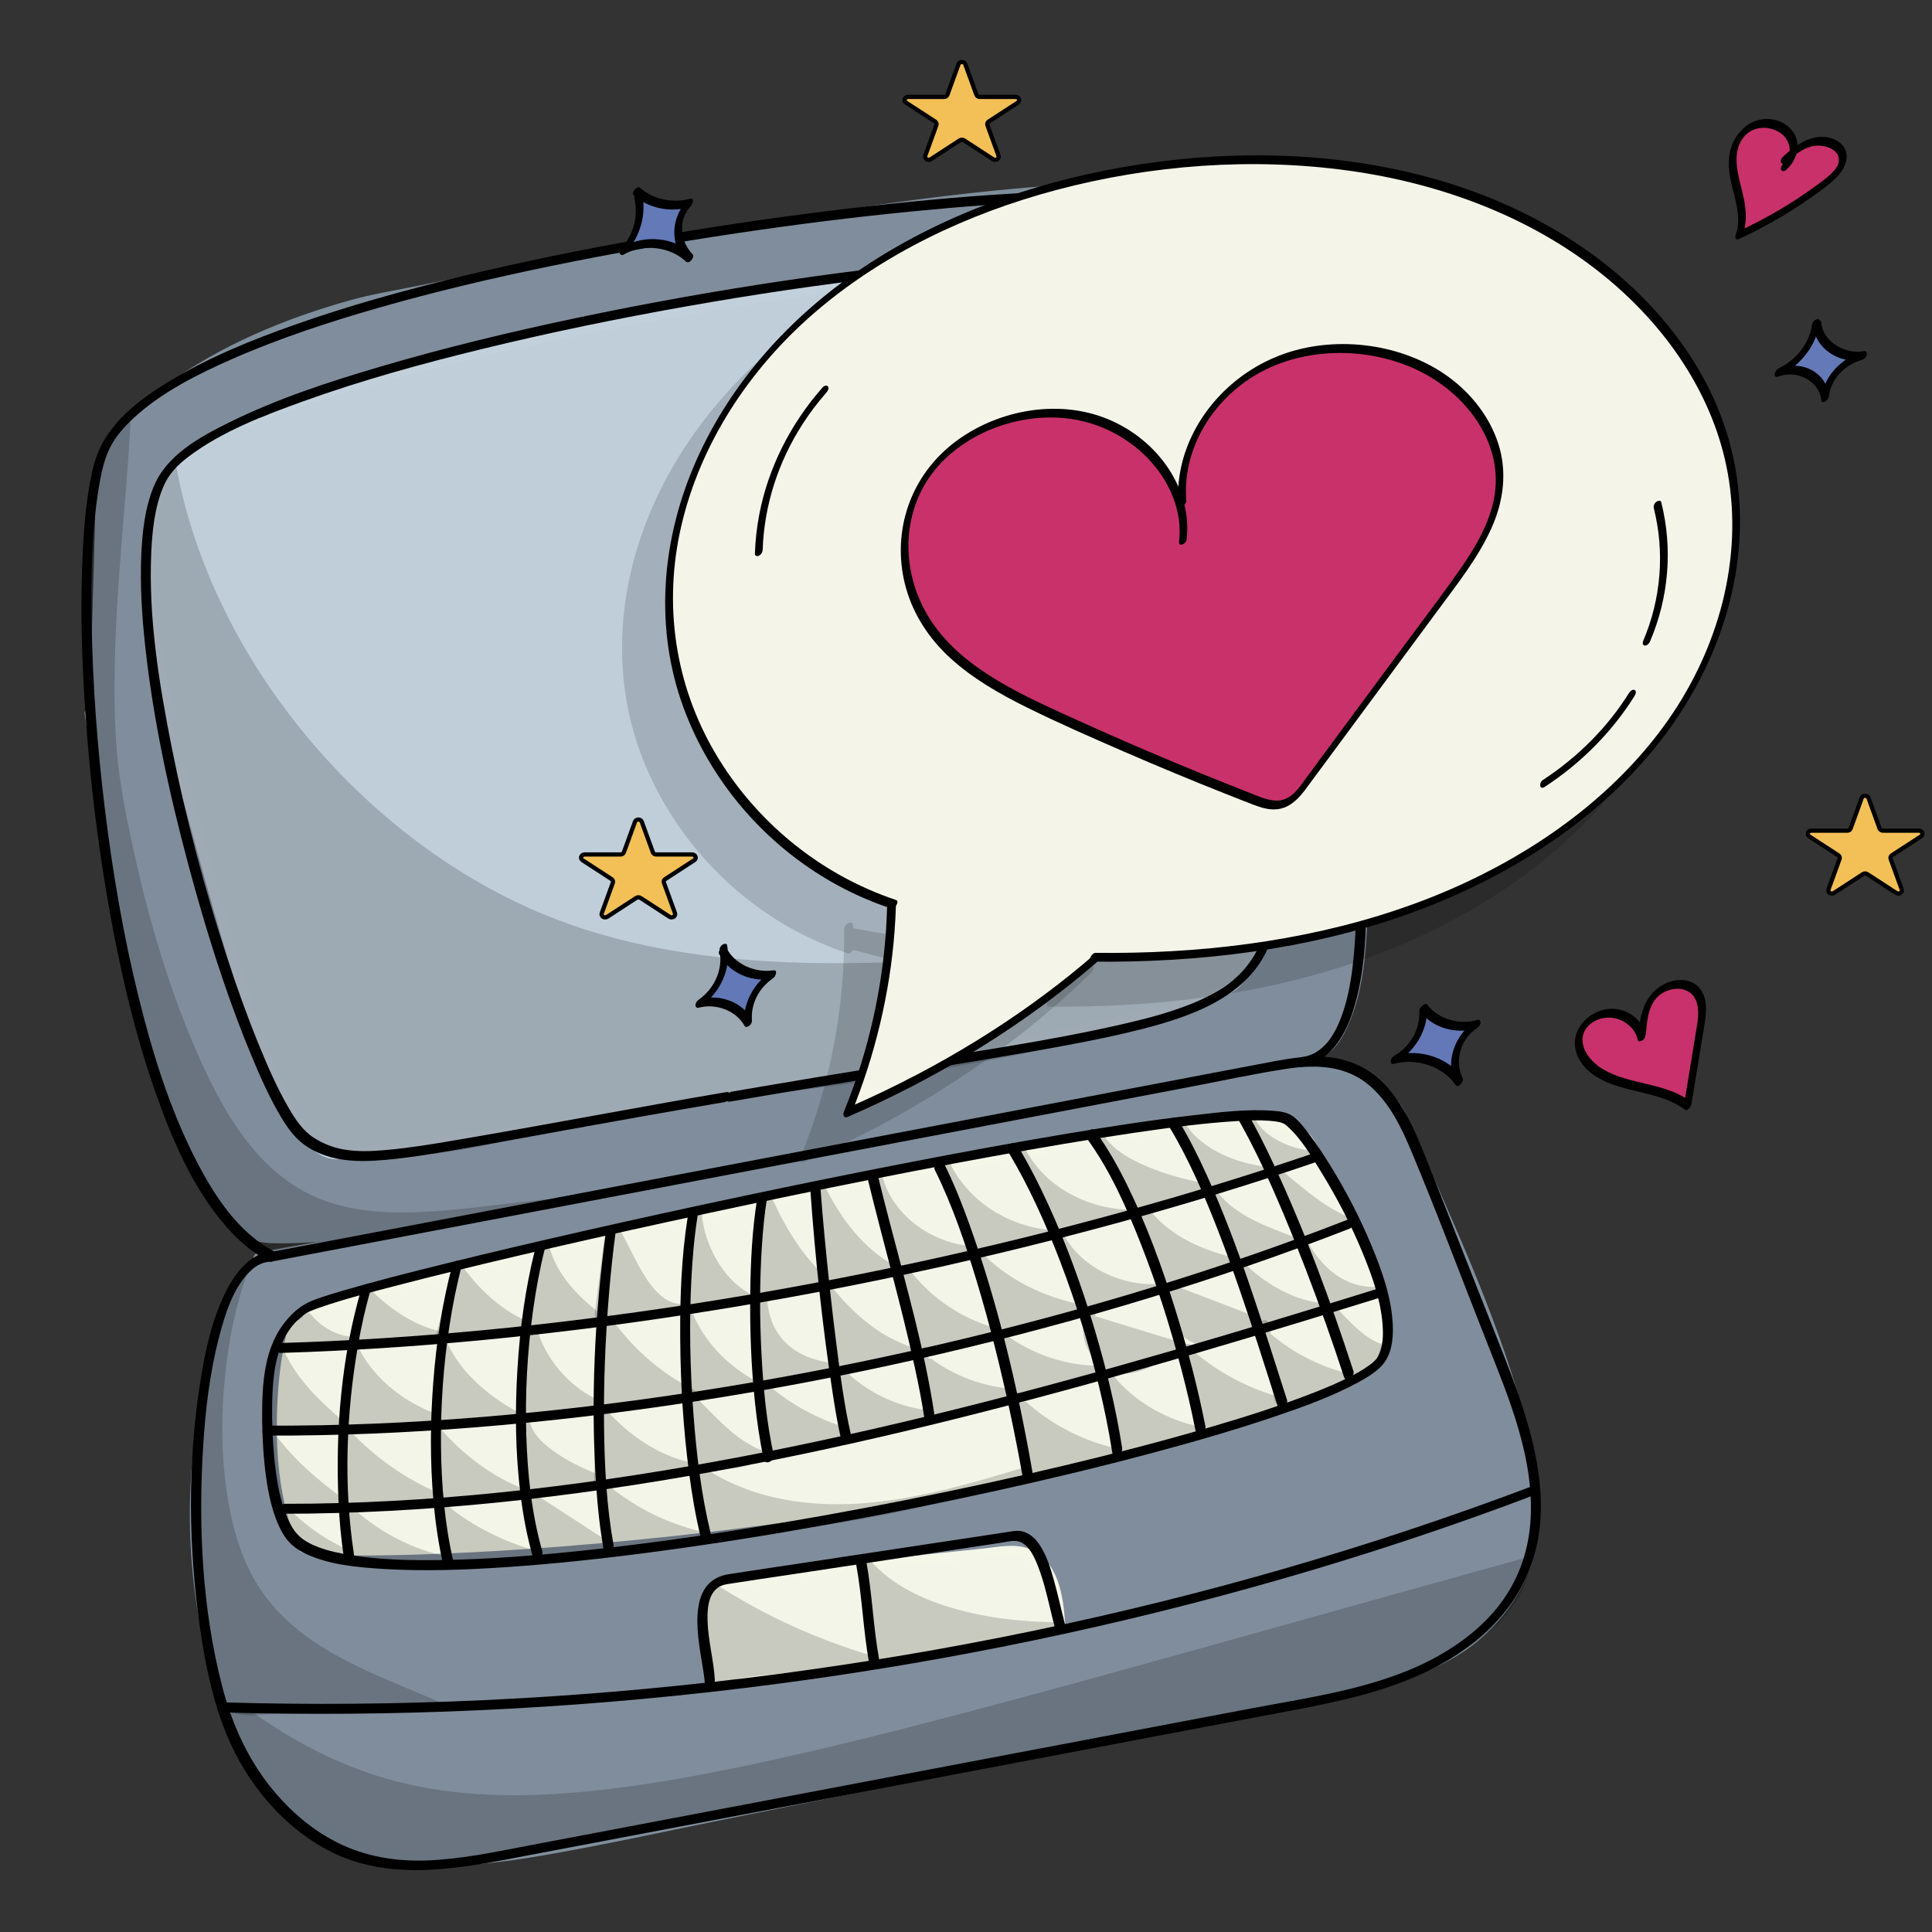 <?xml version="1.0" encoding="utf-8"?>
<!-- Generator: Adobe Adobe Illustrator 24.2.0, SVG Export Plug-In . SVG Version: 6.00 Build 0)  -->
<svg version="1.1" xmlns="http://www.w3.org/2000/svg" xmlns:xlink="http://www.w3.org/1999/xlink" x="0px" y="0px"
	 viewBox="0 0 1700.79 1700.79" style="enable-background:new 0 0 1700.79 1700.79;" xml:space="preserve">
<rect x="0" y="0" width="1700.79" height="1700.79" fill="#333333" stroke="none"/>
<style type="text/css">
	.st0{display:none;}
	.st1{fill:#808D9C;}
	.st2{fill:#7F8E9C;}
	.st3{fill:#F4F5E9;}
	.st4{fill:#F4F6E8;}
	.st5{fill:#C0CEDA;}
	.st6{fill:#C2D0DC;}
	.st7{opacity:0.18;}
	.st8{opacity:0.149;}
	.st9{fill:#C9316B;}
	.st10{fill:#F4F5E8;}
	.st11{fill:#6379B8;}
	.st12{fill:#F3C057;stroke:#000000;stroke-width:3.725;stroke-miterlimit:10;}
	.st13{fill:#C8316B;}
	.st14{fill:#6478B7;}
	.st15{fill:#6378B7;}
</style>
<g id="Ebene_4">
</g>
<g id="Ebene_5">
	<g>
		<path class="st1" d="M78.87,626.74c11.69,80.84,56.21,423.09,146.52,461.25c51.35,21.7,910.45-131.48,943.6-165.31
			c93.83-95.74-50.55-672.65-119.47-743.94c-54.23-56.09-734.38,87.92-734.38,87.92s-192.2,48.31-230.33,151.52"/>
		<g>
			<path class="st2" d="M74.48,628.45c8.4,58.12,16.95,116.18,28.16,173.84c7.46,38.36,15.88,76.57,26.18,114.28
				c9.29,34.03,19.88,67.95,34.37,100.16c10.62,23.6,23.71,49.03,44.09,65.76c9.74,7.99,18.66,11.51,30.91,11.9
				c35.43,1.14,71.47-4.06,106.54-8.27c57.81-6.95,115.43-15.51,172.94-24.53c68.22-10.7,136.3-22.23,204.28-34.36
				c66.72-11.91,133.34-24.39,199.79-37.73c53.33-10.71,106.62-21.81,159.47-34.66c18.04-4.39,36.06-8.95,53.86-14.25
				c10.55-3.15,21.63-6.23,31.34-11.56c11.63-6.37,18.54-21.29,23.11-33.07c8.47-21.83,11.69-45.64,13.35-68.86
				c4.67-65.2-2.61-131.37-12.19-195.81c-11-74.02-26.62-147.42-45.78-219.76c-15.85-59.85-33.54-119.9-58.03-176.86
				c-7.64-17.78-15.9-35.81-27.31-51.55c-3.27-4.51-6.72-8.85-11.55-11.75c-4.89-2.93-10.57-4.52-16.08-5.79
				c-17.2-3.95-35.3-4.25-52.86-4.2c-25.16,0.07-50.31,1.65-75.37,3.78c-64.18,5.45-128.07,14.42-191.71,24.26
				c-66.59,10.3-132.99,21.87-199.24,34.13c-50.14,9.28-100.2,18.98-150.17,29.1c-17.88,3.62-36.09,6.58-53.68,11.48
				c-57.35,15.99-115.31,39.85-163.37,75.38c-27.37,20.24-52.64,45.75-64.79,78.17c-2.29,6.12,6.33,5.86,8.15,1.01
				c12.52-33.4,40-58.78,68.8-78.53c29.13-19.98,61.23-35.42,94.06-48.27c19.94-7.81,40.28-14.74,60.95-20.37
				c1.68-0.46-0.48,0.08,1.13-0.3c0.23-0.05,0.46-0.13,0.69-0.18c0.42-0.09,0.84-0.17,1.26-0.27c3.04-0.67,6.1-1.28,9.14-1.91
				c35.97-7.48,72-14.66,108.07-21.66c60.21-11.69,120.54-22.83,180.99-33.2c66.37-11.39,132.91-21.95,199.71-30.46
				c54.29-6.91,109.24-13.45,164.05-13.38c17,0.02,34.54,0.4,51.17,4.3c4.59,1.08,9.91,2.69,14.42,5.59
				c0.85,0.55-0.27-0.28,0.74,0.53c0.34,0.27,0.68,0.53,1,0.83c0.95,0.88,1.83,1.83,2.68,2.8c2.06,2.34,4.13,5.07,5.77,7.45
				c11.06,15.99,19.12,34.2,26.65,52.04c10.99,26.03,20.39,52.72,29.1,79.59c21.77,67.15,39.19,135.76,53.53,204.86
				c14.63,70.54,26.32,142.07,30.86,214.03c1.87,29.67,2.56,59.55,0.21,89.21c-1.76,22.23-4.88,45.1-13.44,65.86
				c-3,7.29-7.41,15.33-12.1,20.6c-0.78,0.88-1.59,1.74-2.43,2.57c0.9-0.87,0.54-0.31-0.46,0.28c-0.59,0.34-1.16,0.71-1.75,1.05
				c-1.14,0.67-0.07,0.05-0.21,0.12c-0.42,0.21-0.83,0.42-1.26,0.62c-10.56,4.84-21.83,8.14-32.96,11.36
				c-42.01,12.14-84.91,21.41-127.64,30.6c-61.13,13.14-122.5,25.19-183.95,36.74c-68.03,12.78-136.18,24.89-204.45,36.34
				c-63.31,10.61-126.71,20.7-190.27,29.69c-46.88,6.63-93.91,13.06-141.13,16.77c-13.92,1.1-27.64,2.1-40.91,1.61
				c-3.87-0.14-7.78-0.38-11.56-1.26c-0.9-0.21,0.61,0.31-0.84-0.27c-1.67-0.67-3.29-1.45-4.87-2.3c-4.34-2.34-8.27-5.29-11.94-8.57
				c-19.9-17.82-32.43-43.45-42.85-67.57c-14.06-32.56-24.5-66.66-33.57-100.9c-18.62-70.24-31.49-141.97-42.47-213.76
				c-3.35-21.95-6.43-43.94-9.6-65.92C82.44,619.32,73.81,623.78,74.48,628.45L74.48,628.45z"/>
		</g>
	</g>
</g>
<g id="Ebene_6">
	<g>
		<g>
			<path class="st2" d="M220.01,1138.74c2.5,0,4.9-1.46,5.79-3.89c0.66-1.81,0.19-4.9-2.36-4.9c-2.5,0-4.9,1.46-5.79,3.89
				C216.99,1135.65,217.46,1138.74,220.01,1138.74L220.01,1138.74z"/>
		</g>
	</g>
	<g>
		<path class="st1" d="M213.11,1126.27c-45.8,107.44-54.12,230.43-23.21,343.05c14.08,51.29,37.85,102.7,80.85,134.01
			c68.39,49.8,162.51,35.3,245.44,18.58c215.01-43.35,430.03-86.69,645.04-130.04c37.46-7.55,75.4-15.26,109.69-32.13
			c34.29-16.86,60.58-47.52,73.3-83.55c31.23-88.43-60.35-275.57-111.42-394.07c-11.21-26.01-61.43-53.03-118.38-42.94
			c-300.04,53.18-599.51,116.62-887.52,167.66"/>
		<g>
			<path class="st2" d="M209.03,1125.77c-40.82,96.3-52.31,204.68-32.38,307.38c9,46.38,23.4,93.54,50.82,132.57
				c26.57,37.81,65.26,62.31,110.45,71.43c45.88,9.26,93.71,4.18,139.41-3.65c55.08-9.43,109.76-21.63,164.53-32.67
				c115.78-23.34,231.55-46.68,347.33-70.02c57.83-11.66,115.66-23.3,173.49-34.98c48.68-9.83,102.03-19.86,140.77-53.24
				c28.65-24.69,48.74-60.58,51.15-98.6c2.28-35.91-5.72-72.11-15.34-106.47c-23.28-83.1-60.23-161.76-94.73-240.6
				c-3.37-7.7-6.15-16.11-10.69-23.22c-4.32-6.78-10.14-12.47-16.56-17.26c-16.89-12.61-37.53-19.88-58.32-22.62
				c-27.1-3.57-53.47,2.66-80.01,7.43c-28.57,5.14-57.13,10.36-85.67,15.65c-115.29,21.37-230.37,43.82-345.47,66.22
				c-113.21,22.04-226.43,44.05-339.88,64.84c-26.79,4.91-53.59,9.75-80.41,14.5c-4.72,0.84-7.36,9.83-1.25,8.75
				c109.9-19.49,219.53-40.4,329.11-61.62c111.78-21.65,223.5-43.64,335.35-64.91c56.27-10.7,112.57-21.22,168.93-31.43
				c14.28-2.59,28.57-5.15,42.85-7.7c13.17-2.35,26.15-4.53,39.59-4.07c22.01,0.76,44.18,6.63,62.89,18.45
				c7.23,4.57,14.09,10.26,19.21,17.16c4.8,6.45,7.4,14.48,10.59,21.79c7.93,18.16,15.98,36.27,23.93,54.42
				c17.31,39.5,34.28,79.18,49.26,119.63c14.05,37.94,26.83,76.77,33.79,116.71c5.45,31.27,7.76,64.36-4.8,94.24
				c-8.5,20.23-21.63,38.39-38.16,52.81c-18.85,16.44-42.16,26.25-65.77,33.75c-25.48,8.09-51.79,13.12-77.96,18.4
				c-28.57,5.76-57.14,11.52-85.7,17.28c-112.77,22.73-225.54,45.47-338.31,68.2c-56.38,11.37-112.77,22.73-169.15,34.1
				c-48.45,9.77-97.05,21.04-146.52,24.05c-45.09,2.75-92.19-2.16-131.43-26.23c-39.38-24.16-64.08-65.02-79.71-107.47
				c-34.97-94.96-36.76-203.04-11.49-300.5c6.33-24.41,14.56-48.31,24.4-71.52C219.73,1120.76,211.04,1121.04,209.03,1125.77
				L209.03,1125.77z"/>
		</g>
	</g>
</g>
<g id="Ebene_8">
	<g>
		<path class="st3" d="M258.49,1165.62c0,0-28.6,107.35,8.83,195.95c4.5,10.65,522.31,4.48,914.24-142.77
			c84.19-31.63-21.79-201.7-31.16-215.8c-11.92-17.94-88.09-16.89-112.8-12.46c-98.17,17.59-550.14,94.5-767.13,165.04"/>
		<g>
			<path class="st4" d="M254.12,1166.25c-7.62,28.71-10.31,59.33-10.46,88.91c-0.14,26.79,2.55,53.76,9.54,79.67
				c1.82,6.77,3.9,13.47,6.31,20.05c1.14,3.11,2.04,8.05,4.46,10.46c1.07,1.06,2.76,1.4,4.15,1.71c12.24,2.78,25.84,2.1,38.29,2.24
				c25.94,0.3,51.9-0.35,77.82-1.35c36.57-1.4,73.11-3.63,109.6-6.47c44.4-3.45,88.73-7.83,132.96-13.08
				c50.06-5.95,99.98-13.03,149.7-21.36c52.66-8.82,105.09-19.04,157.13-30.95c53.09-12.15,105.8-26.05,157.8-42.22
				c25.54-7.94,50.9-16.44,76.04-25.59c15.98-5.82,31.51-11.24,41.17-26.18c16.65-25.74,9.07-60.74,0.71-87.95
				c-9.5-30.91-23.77-60.39-39.61-88.51c-4.48-7.96-9.1-15.86-14.05-23.55c-6.92-10.76-20.38-13.59-32.26-15.61
				c-31.55-5.37-64.55-3.97-95.94,1.6c-24.91,4.42-49.82,8.79-74.72,13.23c-35.78,6.38-71.54,12.87-107.27,19.49
				c-43.06,7.98-86.09,16.17-129.06,24.62c-46.03,9.05-92,18.41-137.87,28.21c-45.52,9.72-90.96,19.87-136.22,30.75
				c-40.71,9.79-81.31,20.13-121.57,31.67c-17.02,4.88-33.97,9.99-50.81,15.46c-4.95,1.61-5.2,10.16,1.01,8.15
				c35.94-11.67,72.38-21.8,108.96-31.28c42.56-11.04,85.35-21.18,128.24-30.84c45.06-10.15,90.23-19.76,135.48-29.02
				c44.25-9.06,88.58-17.77,132.94-26.24c39.49-7.54,79.01-14.88,118.57-22.07c30.99-5.63,62-11.17,93.01-16.65
				c21.4-3.78,43.05-8.86,64.75-10.49c19.33-1.45,39-1.34,58.26,0.94c11.17,1.32,29.38,3.2,35.78,12.72
				c12.67,18.84,23.32,39.46,33.06,59.92c14.02,29.43,27.29,61.56,29.24,94.47c0.76,12.8-0.49,26.72-7.62,37.75
				c-9.36,14.47-27.3,18.46-42.53,23.92c-50.29,18.02-101.48,33.54-153.15,47.11c-51.31,13.48-103.1,25.08-155.17,35.2
				c-50.3,9.77-100.87,18.15-151.61,25.31c-46.47,6.56-93.08,12.11-139.79,16.68c-40.09,3.92-80.26,7.12-120.48,9.5
				c-31.2,1.84-62.43,3.21-93.68,3.78c-19.54,0.35-39.16,0.55-58.69-0.53c-4.75-0.26-9.49-0.61-14.19-1.38
				c-0.35-0.06-0.7-0.14-1.04-0.22c-1.03-0.23,0.84,0.08,0.02,0.01c-0.45-0.03-1.86-0.79-0.26,0.08c-0.54-0.29,0.45,0.39,0.35,0.56
				c0.56-0.92-3.5-8.84-3.99-10.18c-2.44-6.72-4.55-13.56-6.31-20.49c-11.58-45.4-10.84-93.74-3.09-139.73
				c1.32-7.86,2.77-15.76,4.82-23.48c0.62-2.34-1.66-3.98-3.75-3.75C256.47,1161.54,254.75,1163.88,254.12,1166.25L254.12,1166.25z"
				/>
		</g>
	</g>
	<g>
		<path class="st3" d="M624.36,1451.02c-5.04-23.92-5.19-50.03,4.97-52.33c25.73-5.82,52.48-12.21,75.37-14.57
			c58.58-6.04,117.16-12.07,175.74-18.11c5.56-0.57,11.21-1.14,16.72-0.18c13.19,2.31,23.55,13.27,28.83,25.57
			c5.28,12.31,6.34,25.95,7.33,39.3c-94.62,17.06-189.24,34.12-283.87,51.18c-5.88,1.06-12.25,2.05-17.57-0.66
			s-2.06-18.62-5.5-23.53"/>
		<g>
			<path class="st4" d="M628.75,1449.3c-2.35-11.44-4.18-23.5-3.08-35.19c0.28-2.98,0.43-7.85,2.52-10.21
				c0.98-1.11,0.94-0.67,2.35-1.25c3.35-1.37,7.54-1.71,11.09-2.52c25.99-5.89,51.73-10.53,78.24-13.26
				c28.3-2.92,56.61-5.83,84.91-8.75c14.48-1.49,28.96-2.98,43.44-4.48c6.58-0.68,13.16-1.36,19.75-2.03
				c7.23-0.74,14.65-2.03,21.93-1.89c12.83,0.23,23.23,8.36,29.41,19.23c7.47,13.16,8.52,28.72,9.62,43.48
				c1.67-2.03,3.34-4.06,5.02-6.09c-90.71,16.35-181.41,32.71-272.12,49.06c-5.78,1.04-11.61,2.39-17.46,2.98
				c-3.67,0.37-9.53,0.84-10.82-3.45c-1.91-6.38,0.52-13.98-3.05-19.93c-2.76-4.61-10.68,1.33-8.23,5.41
				c3.01,5.01,1.26,12.37,2.49,17.95c1.79,8.06,9.27,9.4,16.71,8.92c11.27-0.74,22.68-3.77,33.78-5.77
				c11.75-2.12,23.49-4.24,35.24-6.35c47.31-8.53,94.62-17.06,141.93-25.59c26.76-4.82,53.51-9.65,80.27-14.47
				c2.81-0.51,5.24-3.15,5.02-6.09c-1.79-23.98-5.74-54.47-31.06-65.25c-12.83-5.46-28.05-1.85-41.38-0.48
				c-15.8,1.63-31.59,3.26-47.39,4.88c-30.94,3.19-61.87,6.38-92.81,9.56c-14.64,1.51-29.25,2.93-43.74,5.57
				c-14.75,2.68-29.38,6.04-44,9.36c-5.15,1.17-10.53,1.63-14.32,5.68c-3.35,3.58-4.81,8.56-5.61,13.28
				c-2.29,13.48-0.15,27.9,2.57,41.13C621.13,1458.41,629.7,1453.94,628.75,1449.3L628.75,1449.3z"/>
		</g>
	</g>
	<g>
		<g>
			<path class="st4" d="M1172.03,1055.3c2.5,0,4.9-1.46,5.79-3.89c0.66-1.81,0.19-4.9-2.36-4.9c-2.5,0-4.9,1.46-5.79,3.89
				C1169.01,1052.22,1169.48,1055.3,1172.03,1055.3L1172.03,1055.3z"/>
		</g>
	</g>
</g>
<g id="Ebene_7">
	<g>
		<path class="st5" d="M144.29,625.45c55.9,197.37,100.24,396.13,155.49,390.63c136.35-13.58,683.27-103.98,781.54-145.22
			c26.47-11.11,29.55-78.49,27.16-107.1c-12.05-143.82-31.98-286.98-59.68-428.61c-6.7-34.25-17.58-73.27-49.44-87.49
			c-97.37-43.46-730.17,70.1-834.04,151.89c-31.72,24.97-35.15,73.13-34.5,113.49s10.69,79.91,20.67,119.02"/>
		<g>
			<path class="st6" d="M140.17,628.16c22.2,78.44,42.23,157.55,66.37,235.44c9.39,30.31,19.34,60.6,31.96,89.74
				c8.24,19.02,17.64,39.33,32.27,54.39c4.83,4.97,10.61,9.48,17.31,11.56c6.09,1.9,12.09,1.08,18.3,0.41
				c14.14-1.52,28.25-3.29,42.36-5.14c39.68-5.2,79.28-11.06,118.84-17.13c49.25-7.56,98.44-15.53,147.57-23.82
				c52.13-8.79,104.2-17.94,156.19-27.55c48.32-8.94,96.58-18.24,144.67-28.34c38.11-8,76.19-16.35,113.82-26.38
				c12.84-3.42,25.65-7.01,38.24-11.28c4.62-1.57,9.3-3.14,13.76-5.13c9.71-4.33,15.85-13.14,20.07-22.6
				c10.23-22.93,11.83-50.19,11.62-74.96c-0.13-15.6-1.98-31.18-3.4-46.7c-1.98-21.56-4.14-43.1-6.47-64.62
				c-9.26-85.44-21.31-170.57-36.12-255.22c-3.73-21.32-7.64-42.62-11.72-63.88c-3.11-16.19-6.13-32.43-11.24-48.13
				c-7.74-23.79-21.59-47.93-46.39-56.83c-22.4-8.04-48-8.18-71.48-8.31c-37.67-0.22-75.35,2.47-112.83,6.05
				c-46.33,4.42-92.49,10.49-138.49,17.51c-49.71,7.58-99.24,16.33-148.55,26.15c-47.96,9.55-95.73,20.11-143.14,32.09
				c-40.68,10.28-81.2,21.49-120.95,34.97c-28.57,9.69-57.49,20.25-83.69,35.4c-15.76,9.12-28.95,20.81-37.47,37.28
				c-14.32,27.65-15.63,60.41-15.16,90.92c0.63,40.75,10.66,80.46,20.68,119.72c1.43,5.62,9.95,1.15,8.78-3.43
				c-10.14-39.74-20.19-79.87-20.7-121.12c-0.37-29.93,0.85-63.79,17.37-89.86c15.2-24,45.33-35.57,70.48-45.75
				c34-13.77,69.16-24.67,104.42-34.68c43.88-12.45,88.22-23.23,132.75-33.07c48.12-10.64,96.49-20.13,145.03-28.6
				c47.51-8.29,95.19-15.61,143.05-21.62c41.61-5.23,83.37-9.55,125.25-11.81c30.42-1.64,61.32-2.67,91.66,0.78
				c9.58,1.09,19.38,2.62,27.92,5.74c25.35,9.26,37.78,35.04,44.91,59.33c5.02,17.1,7.91,34.82,11.22,52.31
				c3.9,20.63,7.63,41.29,11.19,61.97c7.19,41.7,13.71,83.51,19.55,125.42c5.85,41.91,11.02,83.91,15.52,125.98
				c2.23,20.87,4.3,41.76,6.19,62.67c1.34,14.76,3.02,29.53,3.05,44.37c0.03,12.86-0.85,25.78-2.8,38.49
				c-1.79,11.65-4.35,23.86-10.08,34.28c-3.77,6.86-8.43,10.69-15.58,13.44c-4.84,1.86-9.76,3.53-14.7,5.12
				c-30.25,9.73-61.34,16.92-92.31,23.93c-43.73,9.91-87.69,18.82-131.71,27.36c-50.14,9.72-100.39,18.9-150.69,27.73
				c-50.5,8.86-101.07,17.36-151.69,25.5c-44.1,7.09-88.24,13.93-132.46,20.29c-31.64,4.55-63.32,9-95.1,12.42
				c-5.39,0.58-10.49,1.48-15.71-0.42c-6.53-2.37-11.82-7.23-16.35-12.34c-14.4-16.24-23.53-37.33-31.75-57.15
				c-12.06-29.07-21.78-59.09-30.99-89.17c-11.38-37.17-21.76-74.64-32.07-112.12c-10.73-39.02-21.34-78.07-32.36-117.01
				C147,617.81,138.88,623.59,140.17,628.16L140.17,628.16z"/>
		</g>
	</g>
</g>
<g id="Ebene_3">
	<g>
		<g>
			<path d="M230.75,1251.13c0.37,16.37,1.19,32.76,3.47,48.98c2.34,16.63,5.94,34.02,14.17,48.84c4.68,8.42,10.92,14.06,19.54,18.3
				c21.14,10.39,46.61,12.51,69.75,13.93c35.87,2.2,71.98,0.82,107.8-1.58c44.78-3,89.42-7.97,133.89-13.92
				c49.28-6.6,98.4-14.47,147.34-23.27c49.34-8.87,98.51-18.68,147.48-29.44c45.65-10.03,91.14-20.87,136.32-32.87
				c37.29-9.91,74.45-20.5,111.01-32.87c25.27-8.55,50.81-17.64,74.31-30.41c6.95-3.78,14.03-8,19.67-13.62
				c9.55-9.51,11.18-24.06,10.6-36.91c-1.1-24.24-9.75-48.28-19.01-70.46c-10.2-24.45-22.55-48.08-36.49-70.6
				c-5.58-9.01-11.44-17.89-17.81-26.36c-4.06-5.41-8.34-11.12-13.61-15.42c-5.07-4.14-11.47-5.05-17.82-5.55
				c-23.38-1.85-47.45,1.21-70.65,3.86c-37.07,4.23-73.98,9.99-110.78,16.14c-45.81,7.65-91.48,16.08-137.08,24.89
				c-49.3,9.53-98.5,19.55-147.63,29.92c-47.5,10.03-94.94,20.41-142.28,31.16c-40.93,9.3-81.8,18.86-122.54,28.94
				c-29.29,7.25-58.59,14.64-87.56,23.1c-8.51,2.49-17.03,5.02-25.36,8.07c-9.35,3.42-16.06,8.09-23.05,15.7
				c-22.85,24.86-23.73,59.25-23.68,91.16c0,2.51,3.07,3.03,4.9,2.36c2.45-0.89,3.89-3.28,3.89-5.79
				c-0.05-31.54,0.54-71.56,29.98-91.29c0.55-0.37,2.77-1.56,0.92-0.64c0.96-0.48,1.94-0.93,2.93-1.35
				c2.75-1.17,5.57-2.18,8.39-3.16c21.54-7.45,43.75-13.12,65.79-18.86c35.65-9.29,71.46-17.94,107.32-26.36
				c44.37-10.42,88.84-20.44,133.37-30.16c48.18-10.52,96.44-20.69,144.78-30.47c47.1-9.53,94.27-18.69,141.55-27.27
				c41.12-7.46,82.32-14.53,123.68-20.58c30.24-4.42,60.65-8.59,91.17-10.39c9.86-0.58,18.22-0.97,28.04-0.24
				c3.17,0.24,6.32,0.62,9.42,1.33c1.4,0.32-0.33-0.17,0.79,0.22c0.54,0.19,1.09,0.36,1.62,0.6c1.73,0.76,1.81,0.86,3.11,1.97
				c12.87,11.09,22.25,27.28,31.02,41.58c13.7,22.33,25.85,45.73,35.88,69.94c9.01,21.76,17.43,45.3,18.08,69.1
				c0.21,7.6-0.45,16.34-4.4,23.05c-0.26,0.44-0.57,0.84-0.84,1.28c-1,1.6,0.49-0.4-0.53,0.68c-0.96,1.02-1.92,2-2.96,2.94
				c-0.29,0.27-0.6,0.52-0.89,0.77c-1.07,0.93,0.35-0.27-0.13,0.11c-0.69,0.54-1.38,1.07-2.08,1.58c-1.56,1.14-3.16,2.21-4.79,3.25
				c-1.78,1.13-3.6,2.21-5.44,3.26c-0.96,0.55-1.94,1.09-2.91,1.61c-0.48,0.26-0.95,0.51-1.43,0.77c-1.15,0.61-0.7,0.37-1.11,0.58
				c-10.53,5.42-21.46,10.05-32.46,14.39c-30.92,12.2-62.74,22.16-94.64,31.48c-41.01,11.98-82.4,22.64-123.95,32.56
				c-46.98,11.22-94.19,21.45-141.56,30.85c-48.71,9.66-97.61,18.44-146.67,26.16c-46.38,7.3-92.93,13.68-139.63,18.56
				c-40.01,4.18-80.21,7.37-120.45,8.04c-29.44,0.49-59.5,0.05-88.51-5.5c-9.87-1.89-19.02-4.17-28.18-8.58
				c-8.61-4.15-13.89-9.31-18.1-17.39c-7.61-14.59-10.88-31.22-13.01-47.39c-2.05-15.51-2.82-31.15-3.17-46.77
				C239.41,1242.05,230.65,1246.47,230.75,1251.13L230.75,1251.13z"/>
		</g>
	</g>
	<g>
		<g>
			<path d="M240.31,1101.86c-19.55,0.53-32.82,18.39-40.93,34.19c-12.75,24.85-18.77,53.21-23.1,80.6
				c-11.35,71.91-10.51,147.22,0.16,219.15c4.65,31.36,11.3,63.13,23.59,92.48c16.95,40.49,46.86,77.23,85.41,98.79
				c50.77,28.39,108.22,19.76,162.76,9.42c63.02-11.95,126.03-23.92,189.04-35.88c124.55-23.64,249.09-47.27,373.64-70.91
				c31.14-5.91,62.27-11.82,93.41-17.73c29.69-5.63,59.56-10.74,88.86-18.23c49.84-12.76,99.28-34.27,132.12-75.46
				c15.82-19.85,25.96-43.53,29.56-68.65c3.88-27.1,0.51-54.77-5.95-81.2c-6.68-27.35-16.56-53.78-26.87-79.93
				c-11.51-29.19-23.04-58.37-34.57-87.56c-11.4-28.86-22.61-57.81-34.21-86.59c-8.5-21.1-18.23-42.72-34-59.48
				c-17.22-18.3-39.98-25.72-64.8-24.79c-14.3,0.54-28.38,3.35-42.4,6.02c-15.5,2.95-30.99,5.89-46.49,8.84
				c-122.55,23.31-245.1,46.61-367.64,69.92c-122.32,23.26-244.65,46.53-366.97,69.79C300.72,1090.38,270.51,1096.12,240.31,1101.86
				c-4.69,0.89-7.34,9.91-1.25,8.75c119.65-22.76,239.3-45.51,358.95-68.27c118.79-22.59,237.58-45.18,356.37-67.78
				c30.02-5.71,60.03-11.42,90.05-17.13c29.5-5.61,58.99-12.12,88.68-16.61c26.15-3.95,52.77-2.74,73.42,15.61
				c16.87,14.98,27.08,35.98,35.66,56.45c23.05,54.97,43.93,110.96,65.82,166.41c20.16,51.05,43.68,105.83,39.13,161.96
				c-2.1,25.89-10.97,50.37-26.76,71.06c-14.57,19.09-33.98,34.2-54.87,45.8c-50.04,27.79-109,35.41-164.43,45.93
				c-121.58,23.07-243.16,46.15-364.74,69.22c-60.42,11.47-120.84,22.93-181.26,34.4c-30.4,5.77-60.79,11.54-91.19,17.31
				c-29.02,5.51-58.17,11.7-87.77,12.82c-27.16,1.03-54.15-3.28-78.61-15.45c-20.93-10.42-39.2-25.56-54.43-43.22
				c-23.5-27.25-38.38-59.6-47.39-94.17c-17.77-68.18-21.21-141.25-16.88-211.33c1.99-32.33,5.79-64.9,13.97-96.3
				c5.29-20.28,12.46-44.31,28.32-59.06c4.92-4.58,10.76-7.48,17.93-7.67C243.92,1110.48,246.54,1101.7,240.31,1101.86
				L240.31,1101.86z"/>
		</g>
	</g>
	<g>
		<g>
			<path d="M194.3,1507.46c75.95,2.2,151.97,1.55,227.87-1.91c76.74-3.5,153.36-9.89,229.63-19.11
				c76.79-9.28,153.23-21.44,229.11-36.47c75.05-14.87,149.54-32.57,223.25-53.1c73.57-20.49,146.36-43.83,218.07-70.11
				c8.92-3.27,17.82-6.59,26.71-9.95c4.84-1.83,5.11-10.46-1.01-8.15c-71.05,26.84-143.16,50.81-216.11,71.92
				c-73.39,21.24-147.62,39.58-222.42,55.11c-75.03,15.58-150.66,28.33-226.64,38.26c-75.86,9.92-152.1,17.02-228.49,21.28
				c-75.93,4.23-152,5.65-228.03,4.14c-9.5-0.19-19-0.42-28.5-0.7C193.08,1498.55,188.63,1507.3,194.3,1507.46L194.3,1507.46z"/>
		</g>
	</g>
	<g>
		<g>
			<path d="M629.29,1478.79c-1.02-17.56-5.98-34.64-6.42-52.3c-0.33-13.23,1.4-29.41,16.96-31.88c18.74-2.98,37.54-5.68,56.3-8.51
				c34.67-5.24,69.34-10.48,104.01-15.73c27.03-4.09,54.07-8.18,81.1-12.26c5.2-0.79,11.78-2.78,16.84-0.69
				c8.43,3.49,12.79,13.99,15.86,21.86c4.57,11.72,7.46,24.04,10.41,36.24c1.44,5.97,2.87,11.93,4.43,17.87
				c1.47,5.61,9.98,1.14,8.78-3.43c-3.31-12.66-6.07-25.46-9.58-38.07c-3.07-11.02-6.45-22.52-12.9-32.1
				c-5-7.42-12.11-12.88-21.45-12.08c-1.54,0.13-3.08,0.43-4.61,0.66c-24.84,3.76-49.67,7.51-74.51,11.27
				c-36.33,5.49-72.66,10.99-108.99,16.48c-21.31,3.22-42.65,6.34-63.95,9.67c-39.49,6.18-26.32,59.13-22.29,85.92
				c0.52,3.49,1.01,6.99,1.22,10.51C620.84,1487.91,629.56,1483.47,629.29,1478.79L629.29,1478.79z"/>
		</g>
	</g>
	<g>
		<g>
			<path d="M753.86,1378.04c5.19,28.48,6.08,57.58,11.27,86.06c1.04,5.69,9.63,1.22,8.78-3.43c-5.19-28.48-6.08-57.58-11.27-86.06
				C761.61,1368.92,753.02,1373.39,753.86,1378.04L753.86,1378.04z"/>
		</g>
	</g>
	<g>
		<g>
			<path d="M311.65,1368.75c-9.34-60.83-6.91-124.39,3.6-184.91c2.85-16.41,6.44-32.7,11.15-48.68c1.84-6.25-6.67-6.03-8.15-1.01
				c-17.71,60.11-23.05,124.68-20.26,187.12c0.76,17.04,2.29,34.05,4.88,50.91C303.74,1377.88,312.37,1373.42,311.65,1368.75
				L311.65,1368.75z"/>
		</g>
	</g>
	<g>
		<g>
			<path d="M398.94,1373.91c-7.53-32.81-10.33-66.64-10.72-100.25c-0.41-35.55,2.07-71.21,7.43-106.36
				c2.76-18.11,6.34-36.09,11.04-53.8c0.62-2.34-1.66-3.98-3.75-3.75c-2.65,0.29-4.37,2.64-5,5
				c-8.72,32.89-13.74,66.74-16.41,100.63c-2.81,35.58-3.06,71.49,0.15,107.05c1.67,18.46,4.33,36.84,8.48,54.91
				C391.45,1382.99,400,1378.52,398.94,1373.91L398.94,1373.91z"/>
		</g>
	</g>
	<g>
		<g>
			<path d="M477.41,1365.6c-9.44-33.04-13.01-67.76-14.09-102.01c-1.16-36.4,0.84-72.97,5.8-109.04
				c2.55-18.57,5.95-37.03,10.51-55.22c0.59-2.34-1.64-3.98-3.75-3.75c-2.62,0.29-4.41,2.63-5,5
				c-8.55,34.12-13.19,69.22-15.35,104.3c-2.27,36.95-1.86,74.27,2.71,111.04c2.31,18.61,5.8,37.05,10.95,55.09
				C470.59,1375.95,478.72,1370.17,477.41,1365.6L477.41,1365.6z"/>
		</g>
	</g>
	<g>
		<g>
			<path d="M540.16,1360.44c-6.23-34.66-8.02-70.1-8.41-105.27c-0.43-38.4,1.15-76.83,4.3-115.1c1.57-19.13,3.56-38.22,6.15-57.24
				c0.84-6.16-8.1-3.54-8.75,1.25c-9.98,73.42-13.59,148.86-8.69,222.83c1.26,19.08,3.24,38.13,6.62,56.95
				C532.4,1369.56,541,1365.1,540.16,1360.44L540.16,1360.44z"/>
		</g>
	</g>
	<g>
		<g>
			<path d="M625.65,1349.96c-8.42-34.59-12.58-70.23-15.23-105.68c-2.92-39.08-3.79-78.41-1.82-117.55
				c0.95-18.86,2.56-37.72,5.52-56.38c0.97-6.13-8-3.51-8.75,1.25c-5.58,35.27-6.78,71.24-6.55,106.89
				c0.26,39.33,2.63,78.73,7.75,117.73c2.52,19.2,5.72,38.34,10.3,57.17C618.24,1359.03,626.77,1354.55,625.65,1349.96
				L625.65,1349.96z"/>
		</g>
	</g>
	<g>
		<g>
			<path d="M681.15,1281.27c-6.39-29.59-9.29-59.93-10.84-90.13c-1.6-31.2-1.63-62.54,0.37-93.73c0.93-14.45,2.29-28.89,4.61-43.18
				c1-6.13-7.98-3.5-8.75,1.25c-4.43,27.25-5.71,55.03-6.07,82.6c-0.43,32.36,0.77,64.82,4.2,97.01c1.77,16.65,4.16,33.25,7.7,49.62
				C673.59,1290.36,682.15,1285.89,681.15,1281.27L681.15,1281.27z"/>
		</g>
	</g>
	<g>
		<g>
			<path d="M749.17,1263.34c-6.07-26.44-9.5-53.55-12.93-80.43c-4.03-31.66-7.45-63.41-10.43-95.19
				c-1.29-13.81-2.51-27.64-3.5-41.47c-0.41-5.69-9.12-1.25-8.78,3.43c4.24,58.87,10.5,117.87,19.42,176.21
				c2.09,13.69,4.34,27.38,7.44,40.88C741.69,1272.42,750.23,1267.95,749.17,1263.34L749.17,1263.34z"/>
		</g>
	</g>
	<g>
		<g>
			<path d="M822.38,1244.04c-8.56-56.4-24.51-111.71-38.85-166.84c-3.56-13.68-7.1-27.36-10.44-41.09c-1.37-5.64-9.9-1.17-8.78,3.43
				c13.33,54.88,29.06,109.16,41.05,164.36c3.14,14.44,6.02,28.95,8.24,43.57C814.46,1253.18,823.09,1248.72,822.38,1244.04
				L822.38,1244.04z"/>
		</g>
	</g>
	<g>
		<g>
			<path d="M822.93,1029.86c15.73,31.67,27.12,65.49,37.28,99.3c11.28,37.54,20.73,75.65,28.95,113.98
				c4,18.65,7.68,37.36,10.95,56.15c0.99,5.7,9.59,1.23,8.78-3.43c-12.84-73.73-30.24-147.67-55.54-218.18
				c-6.49-18.1-13.65-35.99-22.2-53.22C828.78,1019.67,820.8,1025.57,822.93,1029.86L822.93,1029.86z"/>
		</g>
	</g>
	<g>
		<g>
			<path d="M887.18,1013.29c18.61,30.92,33.45,64.05,46.31,97.72c13.65,35.73,25.06,72.36,34.03,109.54
				c4.62,19.14,8.57,38.45,11.58,57.91c0.88,5.71,9.51,1.24,8.78-3.43c-5.54-35.81-14.17-71.12-24.56-105.82
				c-11.06-36.93-24.27-73.32-40.3-108.4c-8.28-18.11-17.35-35.87-27.61-52.93C892.64,1003.28,884.73,1009.22,887.18,1013.29
				L887.18,1013.29z"/>
		</g>
	</g>
	<g>
		<g>
			<path d="M956.92,1002.36c20.42,28.07,34.8,60.62,47.44,92.77c14.1,35.86,25.78,72.71,35.54,109.97
				c4.69,17.89,8.93,35.9,12.49,54.06c1.11,5.68,9.69,1.21,8.78-3.43c-6.84-34.88-16.01-69.33-26.61-103.25
				c-11.61-37.16-25.02-74.01-42.19-109c-8.22-16.75-17.39-33.08-28.38-48.19C961.14,991.36,953.97,998.3,956.92,1002.36
				L956.92,1002.36z"/>
		</g>
	</g>
	<g>
		<g>
			<path d="M1028.74,990.94c17.55,28.95,31.04,60.29,43.31,91.78c13.13,33.71,24.67,68.01,35.82,102.42
				c5.69,17.57,11.26,35.18,16.92,52.76c1.59,4.94,9.69-0.87,8.23-5.41c-21.48-66.66-41.71-134.16-70.68-198.06
				c-7.58-16.73-15.84-33.18-25.36-48.89C1034.18,980.94,1026.27,986.87,1028.74,990.94L1028.74,990.94z"/>
		</g>
	</g>
	<g>
		<g>
			<path d="M1089.87,985.01c15.49,27.1,28.31,55.72,40.39,84.46c13.24,31.5,25.42,63.46,36.86,95.66c5.6,15.75,11,31.57,16.17,47.47
				c1.6,4.94,9.7-0.87,8.23-5.41c-20.19-62.12-43.03-123.83-70.65-183.05c-7.05-15.11-14.49-30.06-22.77-44.54
				C1095.43,974.95,1087.5,980.87,1089.87,985.01L1089.87,985.01z"/>
		</g>
	</g>
	<g>
		<g>
			<path d="M247.3,1191.01c59.06-1.78,118.05-5.64,176.87-11.25c60.76-5.79,121.34-13.44,181.67-22.73
				c61.03-9.4,121.81-20.49,182.24-33.2c59.7-12.56,119.06-26.72,177.99-42.5c57.4-15.37,114.39-32.31,170.79-51.03
				c7.01-2.33,14-4.68,20.99-7.06c4.92-1.67,5.18-10.25-1.01-8.15c-55.67,18.96-111.94,36.16-168.63,51.79
				c-59.06,16.29-118.6,30.85-178.48,43.83c-60.06,13.02-120.47,24.42-181.14,34.17c-60.12,9.66-120.5,17.7-181.07,23.92
				c-59.08,6.07-118.34,10.43-177.69,12.71c-7.09,0.27-14.18,0.51-21.28,0.73C243.68,1182.4,241.06,1191.19,247.3,1191.01
				L247.3,1191.01z"/>
		</g>
	</g>
	<g>
		<g>
			<path d="M233.71,1263.79c61.71,0.24,123.41-2.36,184.92-7.28c63.98-5.12,127.75-12.73,191.18-22.47
				c64.68-9.94,129.02-22.11,192.87-36.4c62.98-14.09,125.51-30.25,187.4-48.56c59.53-17.62,118.48-37.24,176.54-59.23
				c7.12-2.7,14.23-5.43,21.32-8.2c4.81-1.88,5.08-10.52-1.01-8.15c-57.19,22.3-115.28,42.28-173.97,60.24
				c-61.33,18.77-123.33,35.34-185.8,49.85c-63.17,14.68-126.83,27.27-190.84,37.7c-63.28,10.31-126.91,18.5-190.76,24.28
				c-61.97,5.61-124.18,8.97-186.41,9.41c-7.34,0.05-14.68,0.06-22.02,0.03c-2.49-0.01-4.91,1.46-5.79,3.89
				C230.69,1260.71,231.17,1263.78,233.71,1263.79L233.71,1263.79z"/>
		</g>
	</g>
	<g>
		<g>
			<path d="M247.77,1332.61c63.37,0,126.69-3.49,189.73-9.86c64.03-6.48,127.75-15.86,191.06-27.39
				c63.8-11.62,127.19-25.43,190.2-40.76c62.74-15.26,125.11-32.03,187.2-49.73c61.64-17.56,123-36.05,184.25-54.92
				c7.46-2.3,14.91-4.6,22.37-6.91c4.98-1.54,5.22-10.08-1.01-8.15c-60.48,18.72-121.05,37.14-181.86,54.73
				c-62.15,17.97-124.55,35.07-187.33,50.72c-62.33,15.53-125.02,29.65-188.12,41.71c-62.67,11.98-125.75,21.93-189.15,29.13
				c-63.25,7.18-126.85,11.65-190.52,12.51c-7.79,0.11-15.59,0.15-23.39,0.15c-2.5,0-4.9,1.46-5.79,3.89
				C244.75,1329.52,245.23,1332.61,247.77,1332.61L247.77,1332.61z"/>
		</g>
	</g>
	<g>
		<g>
			<path d="M242.39,1102.13c-32.65-16.42-54.2-50.18-70.3-81.72c-22.82-44.7-37.86-93.31-49.88-141.88
				c-13.68-55.26-23.24-111.53-30.08-168.02c-6.46-53.4-10.53-107.17-11.42-160.96c-0.67-40.03-0.27-80.8,6.29-120.4
				c1.98-11.96,4.2-23.24,9.4-34.2c4.69-9.89,12.71-19.08,21.48-27.16c24.18-22.28,55.61-38.14,85.89-51.48
				c41.6-18.33,84.98-32.57,128.64-45.11c50.65-14.55,102-26.6,153.61-37.21c53.79-11.06,107.9-20.5,162.21-28.61
				c51.24-7.65,102.67-14.14,154.24-19.21c43.17-4.25,86.47-7.6,129.83-9.02c29.32-0.96,59.16-1.6,88.34,2.03
				c8.37,1.04,16.18,2.14,23.07,5.21c3.44,1.53,3.52,1.64,6.21,4.32c2.8,2.78,5.37,6.28,7.14,8.95
				c16.11,24.34,26.32,53.07,36.11,80.37c15.09,42.07,27.69,85.05,39.08,128.25c13.29,50.4,24.82,101.28,34.55,152.49
				c9.6,50.51,17.53,101.4,22.43,152.59c4.07,42.56,6.54,85.78,2.68,128.45c-1.44,15.9-3.71,31.94-8.36,47.25
				c-1.91,6.3-4.22,12.5-7.16,18.39c-0.85,1.69-2.5,4.61-3.96,6.85c-0.75,1.15-1.53,2.27-2.35,3.37c-1.26,1.69-0.85,1.2-2.06,2.55
				c-6.3,7.04-12.94,11.16-22.31,12.44c-4.78,0.65-7.42,9.59-1.25,8.75c25.04-3.43,39.19-26.47,46.38-48.6
				c11.18-34.39,12.13-72.01,11.6-107.85c-0.73-48.58-5.98-97.09-12.96-145.13c-7.69-52.91-17.76-105.48-29.54-157.63
				c-11.07-49-23.65-97.69-38.24-145.77c-11.2-36.92-23.3-73.88-39.05-109.15c-5.06-11.33-10.48-22.69-17.37-33.04
				c-4.08-6.13-8.69-12.55-15.54-15.79c-7.44-3.52-16.12-4.79-24.19-5.86c-12.64-1.67-25.41-2.28-38.15-2.6
				c-37.64-0.94-75.37,0.9-112.91,3.47c-48.75,3.34-97.39,8.31-145.87,14.33c-54.36,6.75-108.56,14.88-162.51,24.4
				c-54.33,9.6-108.42,20.6-162.03,33.65c-48.8,11.88-97.31,25.34-144.69,42.07c-38.15,13.47-76.2,28.92-110.83,50.03
				c-23.58,14.37-48.2,32.61-60.4,58.19c-5.38,11.28-7.88,24.02-9.91,36.26c-2.96,17.84-4.42,35.93-5.34,53.97
				c-2.51,49.03-0.92,98.3,2.54,147.25c4.06,57.3,11,114.45,21.16,170.99c9.77,54.34,22.4,108.49,40.81,160.6
				c14.56,41.21,32.82,83.48,61.85,116.74c10.66,12.21,23.16,23.09,37.71,30.41C241.24,1112.5,247.17,1104.53,242.39,1102.13
				L242.39,1102.13z"/>
		</g>
	</g>
	<g>
		<g>
			<path d="M642.83,969.75c88.15-15.24,176.6-28.62,264.73-43.95c28.22-4.91,56.44-10.05,84.33-16.61
				c20.42-4.81,40.87-10.27,60.28-18.32c26.85-11.13,52.34-28.83,64.07-56.46c4.12-9.71,3.97-21.68,4.28-32.01
				c0.59-19.35-0.04-38.75-0.99-58.08c-2.72-55.51-8.38-110.91-15.41-166.03c-7.68-60.24-17.13-120.37-30.05-179.72
				c-5.62-25.85-11.92-51.58-19.67-76.88c-5.87-19.17-12.46-38.39-21.7-56.23c-5.77-11.12-13.01-23.51-24.28-29.86
				c-9.36-5.27-21.03-6.89-31.52-8.18c-38.49-4.72-78.13-2.29-116.67,0.4c-55.61,3.88-111.03,10.65-166.18,18.76
				c-62.12,9.14-123.98,20.18-185.42,33.1c-58.33,12.26-116.38,26.16-173.56,43.02c-45.33,13.37-90.92,28.18-133.36,49.22
				c-25.94,12.85-55.23,28.68-66.6,56.94c-7.61,18.93-9.91,39.91-10.74,60.14c-1.11,26.86,0.62,53.81,3.54,80.51
				c7.03,64.14,20.79,127.6,37.42,189.89c15.31,57.38,33.05,114.47,55.8,169.38c7.75,18.71,16.02,37.43,26.45,54.84
				c6.31,10.53,13.04,19.72,23.49,26.33c20.47,12.94,44.38,13.23,67.8,11.16c20.9-1.85,41.67-5.33,62.34-8.86
				c32.91-5.61,65.73-11.74,98.58-17.7c46.03-8.35,92.09-16.52,138.21-24.37c4.73-0.81,7.37-9.79,1.25-8.75
				c-79.33,13.51-158.37,28.73-237.7,42.23c-20.37,3.47-40.84,6.89-61.44,8.7c-12.78,1.13-25.09,1.72-37.87-0.51
				c-9.07-1.58-17.67-4.97-26.06-10.32c-9.04-5.76-15.76-15.39-21.52-25.26c-10.36-17.74-18.67-36.7-26.45-55.68
				c-10.43-25.45-19.68-51.39-28.26-77.53c-19.94-60.77-36.4-122.8-48.86-185.54c-11.06-55.75-20.45-113.58-17.95-170.61
				c0.86-19.63,2.96-40.11,10.66-58.39c4.71-11.19,12.24-18.92,21.5-25.98c29.94-22.84,67.04-36.79,102.14-49.43
				c51.03-18.37,103.46-32.82,156.12-45.68c59.99-14.66,120.54-27.09,181.35-37.84c58.63-10.36,117.56-19.19,176.73-25.85
				c47.19-5.31,94.75-9.65,142.27-9.85c16.52-0.07,33.13,0.31,49.55,2.32c10.56,1.3,20.62,2.56,29.66,7.69
				c9.78,5.55,17.08,18.43,22.4,29.04c9.04,18.01,15.55,37.28,21.37,56.53c16.01,53.04,26.39,107.85,35.38,162.45
				c9.75,59.23,17.34,118.84,22.86,178.61c4.07,44.1,8,88.81,6.64,133.14c-0.19,6.32-0.51,12.65-1.29,18.92
				c-0.29,2.37-0.69,4.71-1.17,7.05c-0.39,1.9,0.11,0.05-0.42,1.6c-0.25,0.74-0.5,1.46-0.81,2.18c-2.22,5.24-5.55,10.6-9.42,15.76
				c-2.01,2.69-3.07,3.95-5.73,6.76c-2.23,2.36-4.6,4.57-7.06,6.69c-10.25,8.82-24.57,16.13-38.13,21.49
				c-19.42,7.68-39.73,12.97-60.05,17.6c-66.2,15.09-133.72,24.57-200.7,35.45c-47.68,7.75-95.33,15.62-142.93,23.85
				C639.36,961.81,636.72,970.8,642.83,969.75L642.83,969.75z"/>
		</g>
	</g>
</g>
<g id="Ebene_9">
</g>
<g id="Ebene_10">
	<g class="st7">
		<path d="M254.03,1334.95c14.28,13.89,31.02,25.23,49.2,33.35c-21.45-4.64-45.51-16.33-51.24-38.09"/>
		<g>
			<path d="M250.5,1338.48c14.63,14.08,31.53,25.56,50.03,33.93c1.47-2.84,2.95-5.67,4.42-8.51c-20.17-4.49-42.75-14.88-48.84-36.4
				c-1.4-4.94-9.52,0.84-8.23,5.41c6.67,23.53,31.68,34.89,53.64,39.77c3.91,0.87,8.99-6.44,4.42-8.51
				c-17.94-8.12-34.18-19.12-48.37-32.77C253.97,1327.95,246.9,1335.02,250.5,1338.48L250.5,1338.48z"/>
		</g>
	</g>
	<g class="st7">
		<path d="M238.81,1266.36c14.7,20.11,39.5,41.94,59.81,56.37c-22.3,0.9-49.96-0.33-49.96-0.33s-12.51-42.27-10.09-59.17"/>
		<g>
			<path d="M235.27,1269.89c16.26,21.98,37.66,40.54,59.81,56.37c1.39-2.64,2.77-5.27,4.16-7.91c-16.27,0.62-32.61,0.37-48.87-0.34
				c0.8,0.56,1.6,1.12,2.4,1.69c-2.17-7.34-4.01-14.79-5.67-22.26c-2.46-11.06-5.6-23.43-4.16-34.83c0.78-6.18-8.14-3.55-8.75,1.25
				c-1.55,12.2,1.49,25.16,4.12,37.01c1.81,8.14,3.87,16.24,6.23,24.24c0.26,0.87,1.55,1.65,2.4,1.69
				c16.99,0.74,34.06,0.95,51.05,0.31c2.77-0.11,7.36-5.62,4.16-7.91c-22.16-15.83-43.55-34.39-59.81-56.37
				C239.45,1258.91,232.28,1265.86,235.27,1269.89L235.27,1269.89z"/>
		</g>
	</g>
	<g class="st7">
		<path d="M247.1,1194.48c11.58,23.86,27.84,40.1,51.15,59.83c-22.94,0.5-57.1-1.45-57.1-1.45s-5.4-25.73-1.79-35.06
			c3.61-9.33,6.73-15.32,6.24-25.31"/>
		<g>
			<path d="M242.98,1197.19c12.06,24.5,31.15,43.19,51.72,60.66c1.39-2.64,2.77-5.27,4.16-7.91c-18.66,0.37-37.39-0.41-56.02-1.46
				c0.89,0.89,1.78,1.78,2.68,2.68c-1.59-7.66-2.75-15.54-3-23.37c-0.19-6.07,1.28-10.31,3.46-15.95
				c2.67-6.93,4.19-13.59,3.99-21.05c-0.15-5.66-8.91-1.23-8.78,3.43c0.23,8.53-3.28,15.25-5.92,23.09
				c-1.52,4.5-1.67,9.19-1.52,13.9c0.25,7.83,1.4,15.71,3,23.37c0.28,1.35,1.16,2.59,2.68,2.68c19.36,1.1,38.8,1.82,58.19,1.43
				c2.99-0.06,7.09-5.43,4.16-7.91c-20.06-17.02-38.81-35.1-50.57-59C248.86,1186.99,240.87,1192.89,242.98,1197.19L242.98,1197.19z
				"/>
		</g>
	</g>
	<g class="st7">
		<path d="M270.72,1161.31c9.03,11.04,22.48,18.36,36.66,19.94c-18.77,0.36-37.54,0.72-56.31,1.08c2.02-10.83,7.98-18.7,18.37-22.35
			"/>
		<g>
			<path d="M267.18,1164.84c9.77,11.58,23.47,18.89,38.48,20.8c0.78-2.92,1.56-5.84,2.34-8.77c-18.77,0.36-37.54,0.72-56.31,1.08
				c1.25,1.25,2.5,2.5,3.75,3.75c1.74-8.49,6.31-14.57,14.5-17.65c4.84-1.82,5.11-10.45-1.01-8.15
				c-12.22,4.6-19.65,14.43-22.24,27.05c-0.51,2.5,1.58,3.79,3.75,3.75c18.77-0.36,37.54-0.72,56.31-1.08
				c4.03-0.08,7.7-8.09,2.34-8.77c-13.76-1.75-25.91-8.5-34.84-19.08C271.07,1154,263.94,1161,267.18,1164.84L267.18,1164.84z"/>
		</g>
	</g>
	<g class="st7">
		<path d="M323.71,1139.9c16.8,16.71,40.56,32.3,63.8,36.9c-24.32,0.46-48.64,0.93-72.96,1.39c2.82-11.99,3.82-27.64,6.64-39.62"/>
		<g>
			<path d="M320.17,1143.44c18.05,17.76,40.57,32.53,65.62,37.75c0.78-2.92,1.56-5.84,2.34-8.77c-24.32,0.46-48.64,0.93-72.96,1.39
				c1.25,1.25,2.5,2.5,3.75,3.75c2.96-13.08,3.68-26.55,6.64-39.62c0.53-2.35-1.6-3.99-3.75-3.75c-2.58,0.28-4.46,2.63-5,5
				c-2.96,13.08-3.68,26.55-6.64,39.62c-0.57,2.5,1.63,3.79,3.75,3.75c24.32-0.46,48.64-0.93,72.96-1.39
				c4.13-0.08,7.58-7.67,2.34-8.77c-23.67-4.93-44.97-19.3-61.98-36.04C323.68,1132.86,316.61,1139.93,320.17,1143.44
				L320.17,1143.44z"/>
		</g>
	</g>
	<g class="st7">
		<path d="M312.02,1190.25c12.92,25.87,42.62,49.33,69.95,58.79c-26.15,0.98-52.29,1.96-78.44,2.94
			c6.07-21.12,0.24-40.24,6.31-61.36"/>
		<g>
			<path d="M307.91,1192.95c14.23,27.86,42.13,49.85,71.36,60.2c1.11-2.83,2.22-5.66,3.33-8.49c-26.15,0.98-52.29,1.96-78.44,2.94
				c1.15,1.63,2.3,3.25,3.45,4.88c5.47-20.16,0.86-41.28,6.31-61.36c1.7-6.27-6.78-6.07-8.15-1.01
				c-5.47,20.16-0.86,41.28-6.31,61.36c-0.77,2.82,0.3,5,3.45,4.88c26.15-0.98,52.29-1.96,78.44-2.94c3.24-0.12,7.76-6.92,3.33-8.49
				c-27.98-9.91-54.89-30.66-68.54-57.38C313.71,1182.78,305.73,1188.69,307.91,1192.95L307.91,1192.95z"/>
		</g>
	</g>
	<g class="st7">
		<path d="M304.6,1263.17c22.21,23.88,49.53,42.99,79.58,55.65c-23.45-11.59-59.89,20.29-75.75-0.52
			c-7.03-9.22,1.12-31.45-1.44-49.53"/>
		<g>
			<path d="M301.06,1266.71c22.58,24.1,50.03,43.29,80.41,56.23c4.36,1.85,10.28-5.96,5.41-8.23c-19.25-8.96-39.53,4.65-58.8,6.31
				c-9.32,0.8-17.33-3.59-18.09-13.51c-1.03-13.5,3.09-26.85,1.39-40.44c-0.71-5.71-9.37-1.25-8.78,3.43
				c1.74,13.94-2.88,27.77-1.28,41.64c1.13,9.87,8.65,16.66,18.44,17.66c10.35,1.07,20.79-2.76,30.59-5.51
				c9.93-2.78,21.27-5.94,31.12-1.35c1.8-2.74,3.61-5.49,5.41-8.23c-29.84-12.7-56.58-31.4-78.75-55.07
				C304.73,1256.01,297.63,1263.04,301.06,1266.71L301.06,1266.71z"/>
		</g>
	</g>
	<g class="st7">
		<path d="M309.98,1333.73c23.07,20.3,51.43,34.55,81.49,40.93c-27.15,4.21-55.05,3.59-81.99-1.82c-1.33-12.62-2.66-25.25-4-37.87"
			/>
		<g>
			<path d="M306.45,1337.26c23.84,20.77,52.43,35.07,83.31,41.79c0.78-2.92,1.56-5.84,2.34-8.77c-26.93,4.06-54.17,3.42-80.9-1.84
				c0.89,0.89,1.78,1.78,2.68,2.68c-1.33-12.62-2.66-25.25-4-37.87c-0.6-5.71-9.28-1.26-8.78,3.43c1.33,12.62,2.66,25.25,4,37.87
				c0.16,1.51,1.27,2.4,2.68,2.68c27.39,5.38,55.48,5.97,83.08,1.81c3.86-0.58,7.83-7.57,2.34-8.77
				c-29.48-6.41-56.94-20.26-79.67-40.07C309.74,1326.9,302.71,1334,306.45,1337.26L306.45,1337.26z"/>
		</g>
	</g>
	<g class="st7">
		<path d="M391.1,1329.5c21.21,17.63,52.36,32.69,78.92,40.12c-25.31,1.41-50.63,2.81-75.94,4.22c0.6-16.18-5.37-29.8-4.77-45.98"/>
		<g>
			<path d="M387.56,1333.04c23.06,18.95,51.12,32.56,79.75,40.7c1.11-2.83,2.22-5.66,3.33-8.49c-25.31,1.41-50.63,2.81-75.94,4.22
				c1.25,1.25,2.5,2.5,3.75,3.75c0.34-15.56-5.11-30.47-4.77-45.98c0.14-6.23-8.64-3.63-8.75,1.25
				c-0.34,15.56,5.11,30.47,4.77,45.98c-0.05,2.44,1.2,3.89,3.75,3.75c25.31-1.41,50.63-2.81,75.94-4.22
				c3.11-0.17,7.89-7.19,3.33-8.49c-27.93-7.94-55.58-21.05-78.09-39.55C390.76,1322.78,383.75,1329.91,387.56,1333.04
				L387.56,1333.04z"/>
		</g>
	</g>
	<g class="st7">
		<path d="M385.57,1262.67c16.8,19.45,44.45,40.35,68.13,50.33c-21.41,1.56-42.82,3.11-64.23,4.67
			c-4.66-18.47-3.92-36.09-5.66-55.06"/>
		<g>
			<path d="M382.04,1266.21c18.6,21.31,42.92,39.74,68.96,50.91c1.11-2.83,2.22-5.66,3.33-8.49c-21.41,1.56-42.82,3.11-64.23,4.67
				c1.26,0.89,2.51,1.77,3.77,2.66c-4.39-18.07-4.04-36.65-5.66-55.06c-0.5-5.7-9.19-1.26-8.78,3.43
				c1.62,18.41,1.27,36.99,5.66,55.06c0.47,1.95,1.8,2.8,3.77,2.66c21.41-1.56,42.82-3.11,64.23-4.67c3.29-0.24,7.68-6.62,3.33-8.49
				c-25.52-10.94-49.07-28.87-67.3-49.75C385.85,1255.41,378.73,1262.42,382.04,1266.21L382.04,1266.21z"/>
		</g>
	</g>
	<g class="st7">
		<path d="M389.64,1184.87c11.35,25.47,38.11,48.74,62.73,61.83c-15.61-9.4-66.36,3.33-66.36,3.33S389.81,1222.25,389.64,1184.87"/>
		<g>
			<path d="M385.52,1187.57c12.6,27.58,37.86,49.09,64.14,63.24c4.19,2.26,10.08-5.57,5.41-8.23c-11.3-6.42-27.79-3.88-40-2.27
				c-9.55,1.26-19.09,3-28.44,5.34c1.25,1.25,2.5,2.5,3.75,3.75c2.98-21.88,3.71-44.19,3.65-66.24c-0.01-2.51-3.06-3.03-4.9-2.36
				c-2.44,0.89-3.89,3.29-3.89,5.79c0.06,21.32-0.74,42.91-3.62,64.06c-0.29,2.12,1.41,4.33,3.75,3.75
				c8.63-2.15,17.42-3.78,26.22-5.03c11.45-1.62,27.42-4.6,38.06,1.45c1.8-2.74,3.61-5.49,5.41-8.23
				c-25.07-13.5-49.29-34.1-61.32-60.42C391.54,1177.33,383.53,1183.21,385.52,1187.57L385.52,1187.57z"/>
		</g>
	</g>
	<g class="st7">
		<path d="M403.9,1118.76c13.33,18.47,34.82,38.48,55.66,47.67c-23.6,1.97-47.2,3.93-70.8,5.9c5.36-17.11,7.69-35.91,13.05-53.02"/>
		<g>
			<path d="M400.36,1122.3c14.5,19.86,33.9,38.04,56.49,48.25c1.11-2.83,2.22-5.66,3.33-8.49c-23.6,1.97-47.2,3.93-70.8,5.9
				c1.15,1.63,2.3,3.25,3.45,4.88c5.34-17.43,7.71-35.6,13.05-53.02c1.91-6.23-6.62-6-8.15-1.01c-5.34,17.43-7.71,35.6-13.05,53.02
				c-0.83,2.71,0.35,5.14,3.45,4.88c23.6-1.97,47.2-3.93,70.8-5.9c3.32-0.28,7.64-6.54,3.33-8.49
				c-22.01-9.95-40.71-27.74-54.83-47.09C404.57,1111.31,397.4,1118.24,400.36,1122.3L400.36,1122.3z"/>
		</g>
	</g>
	<g class="st7">
		<path d="M479.54,1100.36c6.25,23.69,25.49,44.45,44.22,58.64c-21.26,2.85-55.66,7.4-55.66,7.4s-1.1-24.17,1.75-32.4
			c2.85-8.23,9.49-23.71,8.11-32.31"/>
		<g>
			<path d="M475.15,1102.08c6.89,24.96,24.89,45.02,45.08,60.47c1.39-2.64,2.77-5.27,4.16-7.91c-18.55,2.49-37.11,4.95-55.66,7.4
				c1.26,0.89,2.51,1.77,3.77,2.66c-0.4-9.09-0.8-18.68,0.86-27.66c2.3-12.48,10.6-23.8,9-37.04c-0.69-5.71-9.35-1.25-8.78,3.43
				c1.55,12.78-7.62,24.45-9.25,36.82c-1.21,9.17-1.01,18.66-0.6,27.89c0.09,1.91,2.09,2.88,3.77,2.66
				c18.56-2.45,37.11-4.91,55.66-7.4c2.7-0.36,7.41-5.42,4.16-7.91c-18.87-14.44-36.88-33.36-43.36-56.82
				C482.39,1093.06,473.89,1097.53,475.15,1102.08L475.15,1102.08z"/>
		</g>
	</g>
	<g class="st7">
		<path d="M468.76,1173.75c8.21,25.94,27.02,48.35,51.14,60.94c-20.48,3.57-40.97,7.13-61.45,10.7c2.08-21.95,4.17-43.91,6.25-65.86
			"/>
		<g>
			<path d="M464.65,1176.45c8.69,26.73,27.76,49.17,52.55,62.35c1.11-2.83,2.22-5.66,3.33-8.49c-20.48,3.57-40.97,7.13-61.45,10.7
				c1.25,1.25,2.5,2.5,3.75,3.75c2.08-21.95,4.17-43.91,6.25-65.86c0.59-6.21-8.29-3.58-8.75,1.25
				c-2.08,21.95-4.17,43.91-6.25,65.86c-0.21,2.24,1.34,4.17,3.75,3.75c20.48-3.57,40.97-7.13,61.45-10.7
				c3.3-0.57,7.63-6.2,3.33-8.49c-23.67-12.58-41.45-34.06-49.73-59.53C471.27,1166.1,463.17,1171.91,464.65,1176.45L464.65,1176.45
				z"/>
		</g>
	</g>
	<g class="st7">
		<path d="M461.63,1251.88c3.35,22.67,40.56,42.31,63.36,50.52c-20.13,2.63-40.26,5.26-60.39,7.9c-5.04-18.55-6.45-38.08-4.14-57.16
			"/>
		<g>
			<path d="M457.24,1253.59c2.38,13.92,13.67,24.3,24.68,32.1c12.38,8.77,26.13,15.63,40.37,20.82c1.11-2.83,2.22-5.66,3.33-8.49
				c-20.13,2.63-40.26,5.26-60.39,7.9c1.26,0.89,2.51,1.77,3.77,2.66c-4.86-18.34-6.32-37.21-4.15-56.07
				c0.71-6.19-8.2-3.56-8.75,1.25c-2.25,19.55-0.92,39.22,4.12,58.25c0.49,1.85,1.79,2.92,3.77,2.66
				c20.13-2.63,40.26-5.26,60.39-7.9c3.02-0.39,7.95-6.81,3.33-8.49c-13.03-4.75-25.74-10.88-37.24-18.66
				c-10.19-6.88-22.23-16.6-24.43-29.47C465.05,1244.47,456.45,1248.93,457.24,1253.59L457.24,1253.59z"/>
		</g>
	</g>
	<g class="st7">
		<path d="M470.73,1320.97c20.18,13.12,40.36,26.25,60.54,39.37c-18.92,1.8-37.84,3.61-56.76,5.41c-2.66-13.9-5.31-27.81-7.97-41.71
			"/>
		<g>
			<path d="M468.03,1325.08c20.18,13.12,40.36,26.25,60.54,39.37c1.11-2.83,2.22-5.66,3.33-8.49c-18.92,1.8-37.84,3.61-56.76,5.41
				c1.26,0.89,2.51,1.77,3.77,2.66c-2.66-13.9-5.31-27.81-7.97-41.71c-1.09-5.69-9.67-1.22-8.78,3.43
				c2.66,13.9,5.31,27.81,7.97,41.71c0.37,1.93,1.88,2.84,3.77,2.66c18.92-1.8,37.84-3.61,56.76-5.41c3.76-0.36,7.12-6.03,3.33-8.49
				c-20.18-13.12-40.36-26.25-60.54-39.37C469.48,1314.28,463.51,1322.15,468.03,1325.08L468.03,1325.08z"/>
		</g>
	</g>
	<g class="st7">
		<path d="M534.11,1312.84c25.02,20.25,54.95,34.4,86.49,40.87c-14.13-0.98-28.02,3.21-42,5.49c-13.98,2.27-39.88,2.19-39.88,2.19
			s-1.5-38.38-7.71-49.89"/>
		<g>
			<path d="M530.57,1316.37c25.79,20.7,55.94,34.94,88.31,41.73c1.14-2.93,2.29-5.85,3.43-8.78c-17.69-0.95-34.5,5.03-51.96,6.55
				c-9.93,0.86-19.95,1.15-29.92,1.13c0.89,0.89,1.78,1.78,2.68,2.68c-0.28-7.08-0.84-14.15-1.58-21.19
				c-1.03-9.72-1.87-20.85-6.4-29.69c-2.44-4.76-10.41,1.15-8.23,5.41c4.39,8.56,5,19.43,5.96,28.83c0.68,6.67,1.2,13.37,1.47,20.07
				c0.05,1.3,1.34,2.67,2.68,2.68c9.83,0.02,19.7-0.23,29.5-0.95c17.56-1.3,34.69-7.67,52.38-6.72c4.47,0.24,9.32-7.55,3.43-8.78
				c-30.92-6.48-60.03-20.24-84.67-40.01C533.73,1306.16,526.73,1313.29,530.57,1316.37L530.57,1316.37z"/>
		</g>
	</g>
	<g class="st7">
		<path d="M529.9,1244.26c19.43,22.7,50.94,43.46,80.4,48.41c-27.61,3.69-55.23,7.38-82.84,11.08c-0.66-18.38,2.42-38.25,1.75-56.63
			"/>
		<g>
			<path d="M526.36,1247.79c20.89,24.12,50.49,43.65,82.22,49.26c0.78-2.92,1.56-5.84,2.34-8.77c-27.61,3.69-55.23,7.38-82.84,11.08
				c1.26,0.89,2.51,1.77,3.77,2.66c-0.56-18.9,2.31-37.72,1.75-56.63c-0.17-5.66-8.92-1.23-8.78,3.43
				c0.56,18.9-2.31,37.72-1.75,56.63c0.06,1.91,2.11,2.88,3.77,2.66c27.61-3.69,55.23-7.38,82.84-11.08
				c3.82-0.51,7.88-7.79,2.34-8.77c-30.41-5.38-58.61-24.49-78.58-47.55C530.2,1236.99,523.07,1243.99,526.36,1247.79
				L526.36,1247.79z"/>
		</g>
	</g>
	<g class="st7">
		<path d="M538.76,1169.69c18.32,24.44,42.41,44.53,69.74,58.18c-25.93,3.32-51.86,6.63-77.79,9.95
			c-3.08-23.38-1.94-47.3,3.34-70.28"/>
		<g>
			<path d="M535.23,1173.22c18.7,24.72,42.9,44.8,70.57,58.76c1.11-2.83,2.22-5.66,3.33-8.49c-25.93,3.32-51.86,6.63-77.79,9.95
				c1.26,0.89,2.51,1.77,3.77,2.66c-2.93-23.16-1.79-46.42,3.33-69.19c0.53-2.35-1.59-3.99-3.75-3.75c-2.58,0.28-4.47,2.63-5,5
				c-5.26,23.43-6.38,47.55-3.36,71.37c0.24,1.9,1.97,2.89,3.77,2.66c25.93-3.32,51.86-6.63,77.79-9.95
				c3.34-0.43,7.6-6.33,3.33-8.49c-27.11-13.68-50.59-33.39-68.91-57.6C539.36,1162.26,532.19,1169.22,535.23,1173.22
				L535.23,1173.22z"/>
		</g>
	</g>
	<g class="st7">
		<path d="M541.91,1085.86c14.11,24.65,29.51,69.76,60.09,66.43c-24.72,1.34-49.45,2.68-74.17,4.02c2.87-22.3,5.74-44.61,8.61-66.91
			"/>
		<g>
			<path d="M537.8,1088.57c8.57,15.1,15.16,31.27,25.14,45.55c9.12,13.04,21.54,24.07,38.43,22.55c4.81-0.43,7.5-9.09,1.25-8.75
				c-24.72,1.34-49.45,2.68-74.17,4.02c1.25,1.25,2.5,2.5,3.75,3.75c2.87-22.3,5.74-44.61,8.61-66.91c0.79-6.17-8.13-3.55-8.75,1.25
				c-2.87,22.3-5.74,44.61-8.61,66.91c-0.32,2.45,1.42,3.88,3.75,3.75c24.72-1.34,49.45-2.68,74.17-4.02
				c0.42-2.92,0.83-5.83,1.25-8.75c-15.35,1.38-26.5-11.4-34.1-23.12c-8.6-13.27-14.71-27.91-22.5-41.64
				C543.38,1078.5,535.44,1084.42,537.8,1088.57L537.8,1088.57z"/>
		</g>
	</g>
	<g class="st7">
		<path d="M613.57,1072.23c2.44,24.97,20.15,57.52,42.05,69.74c-26.32,2.62-48.12,4.05-48.12,4.05s7.25-52.32,4.52-73.51"/>
		<g>
			<path d="M609.18,1073.94c2.95,27.52,19.3,58.08,43.74,72.14c1.11-2.83,2.22-5.66,3.33-8.49c-16.02,1.58-32.06,2.99-48.12,4.05
				c1.25,1.25,2.5,2.5,3.75,3.75c1.35-9.77,2.43-19.58,3.34-29.4c1.37-14.84,2.99-30.33,1.2-45.2c-0.69-5.71-9.35-1.25-8.78,3.43
				c1.76,14.56,0.09,29.67-1.27,44.2c-0.89,9.42-1.93,18.84-3.23,28.22c-0.34,2.43,1.43,3.9,3.75,3.75
				c16.06-1.06,32.1-2.47,48.12-4.05c3.57-0.35,7.34-6.18,3.33-8.49c-22.6-13.01-37.65-42.01-40.37-67.34
				C617.34,1064.8,608.67,1069.26,609.18,1073.94L609.18,1073.94z"/>
		</g>
	</g>
	<g class="st7">
		<path d="M605.05,1157.32c9.48,24.8,32.6,49.06,56.03,61.55c-14.39-6.09-31.05,11.41-45.33,5.08c-11.18-4.96-9.39-20.2-9.07-32.43
			c0.36-13.76-3.71-22.1-3.4-34.35"/>
		<g>
			<path d="M600.94,1160.03c10.48,26.67,32.43,49.39,57.44,62.96c1.8-2.74,3.61-5.49,5.41-8.23c-8.58-3.25-17.04-0.54-25.28,2.44
				c-7.79,2.82-19.31,7.35-24.95-1.64c-4.68-7.47-2.52-18.37-2.47-26.67c0.06-11.29-3.52-22.15-3.41-33.43
				c0.03-2.51-3.09-3.02-4.9-2.36c-2.47,0.9-3.86,3.28-3.89,5.79c-0.13,12.09,3.72,23.69,3.33,35.83c-0.29,8.88-1.41,19.36,3.7,27.2
				c5.26,8.07,15.1,8.88,23.69,6.67c8.97-2.3,19.36-9.15,28.76-5.6c4.34,1.64,10.24-5.61,5.41-8.23
				c-23.86-12.95-44.63-34.74-54.62-60.14C607.24,1149.72,599.18,1155.57,600.94,1160.03L600.94,1160.03z"/>
		</g>
	</g>
	<g class="st7">
		<path d="M608.89,1233.49c16.32,15.73,37.4,39.47,58.7,47.21c-11.41,11.11-52.75,8.69-52.75,8.69s-6.73-38.44-9.62-54.94"/>
		<g>
			<path d="M605.36,1237.02c17.93,17.36,35.57,38.71,59.53,47.79c0.02-2.26,0.04-4.51,0.05-6.77c-6.71,6.17-19.97,6.34-28.46,6.85
				c-6.62,0.4-13.3,0.47-19.93,0.09c0.89,0.89,1.78,1.78,2.68,2.68c-3.21-18.31-6.41-36.62-9.62-54.94c-1-5.7-9.6-1.23-8.78,3.43
				c3.2,18.31,6.41,36.62,9.62,54.94c0.24,1.35,1.2,2.59,2.68,2.68c8.06,0.46,16.23,0.32,24.28-0.27
				c11.11-0.82,24.27-2.28,32.84-10.16c1.62-1.49,2.96-5.66,0.05-6.77c-23.33-8.84-40.41-29.74-57.87-46.64
				C608.84,1226.47,601.77,1233.55,605.36,1237.02L605.36,1237.02z"/>
		</g>
	</g>
	<g class="st7">
		<path d="M618.24,1297.01c40.79,26.7,91.68,34.45,140.3,30.88c48.62-3.57,95.78-17.64,142.48-31.62
			c-86.02,31.63-184.29,44.93-275.47,54.28c-6.31-17.22-6.64-38.13-12.95-55.35"/>
		<g>
			<path d="M615.54,1301.12c65.14,42.17,147.04,35.95,219.01,18.09c22.52-5.59,44.76-12.22,66.98-18.87
				c-0.34-2.72-0.67-5.43-1.01-8.15c-68.66,25.13-141.19,37.98-213.52,47.1c-20.24,2.55-40.52,4.79-60.82,6.88
				c1.16,0.56,2.33,1.11,3.49,1.67c-6.35-17.94-6.59-37.38-12.95-55.35c-1.74-4.93-9.82,0.9-8.23,5.41
				c6.35,17.94,6.59,37.38,12.95,55.35c0.5,1.41,2.19,1.8,3.49,1.67c73.13-7.52,146.4-16.99,217.55-36.03
				c19.94-5.34,39.66-11.46,59.05-18.55c4.85-1.78,5.28-10.03-1.01-8.15c-72.37,21.67-149.3,44.06-224.8,24.59
				c-19.39-5-37.95-13-54.77-23.88C616.98,1290.33,611.02,1298.19,615.54,1301.12L615.54,1301.12z"/>
		</g>
	</g>
	<g class="st7">
		<path d="M632.1,1401.71c40.84,25.8,85.27,45.92,131.61,59.59c-33.38,3.34-66.75,6.69-100.13,10.03
			c-8.11,0.81-42.62,10.22-38.69,9.18c12.03-3.17-2.84-28.99-2.91-41.43c-0.07-12.44-2.53-27.45,2.09-39"/>
		<g>
			<path d="M629.4,1405.82c40.94,25.76,85.24,45.82,131.61,59.59c1.11-2.83,2.22-5.66,3.33-8.49c-33.42,3.35-67.04,5.9-100.37,10.06
				c-13.32,1.66-27.06,5.63-39.89,9.53c-3.99,1.21-5.75,9.67-0.12,8.45c14.57-3.16,9.45-20.3,6.48-30.13
				c-2.19-7.27-3.89-13.84-4.16-21.44c-0.38-10.88-2.01-22.36,1.87-32.81c2.27-6.13-6.35-5.87-8.15-1.01
				c-3.05,8.24-3.33,16.92-3.03,25.61c0.26,7.51-0.06,15.43,1.69,22.78c1.51,6.3,3.82,12.39,5.34,18.69c0.6,2.48,1.3,5.22,1.19,7.8
				c-0.02,0.48-0.1,2.35-0.09,1.85c0.01-0.29,0.31-0.13,0.1-0.08c-0.04,2.82-0.08,5.63-0.12,8.45c12.46-3.79,25.88-7.66,38.85-9.06
				c33.02-3.56,66.1-6.62,99.15-9.93c3-0.3,7.98-7.11,3.33-8.49c-46.37-13.77-90.67-33.83-131.61-59.59
				C630.8,1395.07,624.84,1402.95,629.4,1405.82L629.4,1405.82z"/>
		</g>
	</g>
	<g class="st7">
		<path d="M762.15,1376.91c36.42,42.2,110.11,55.16,166.26,55.56c-43.45,7.34-99.07,19.95-142.52,27.29
			c-9.59,1.62-16.8-10.11-11.81-1.76c0.32,0.53-7.91-20.73-7.88-27.41c0.11-18.31-5.2-33.13-5.09-51.44"/>
		<g>
			<path d="M758.61,1380.44c31.27,35.75,82.47,48.87,127.86,54.02c13.36,1.51,26.79,2.28,40.23,2.4c0.78-2.92,1.56-5.84,2.34-8.77
				c-28.19,4.78-56.18,10.63-84.21,16.25c-13.95,2.8-27.91,5.56-41.9,8.14c-3.42,0.63-6.85,1.25-10.28,1.85
				c-2.79,0.49-5.82,1.46-8.66,1.07c-3.61-0.5-5.63-3.62-8.8-4.54c-2.9-0.84-5.62,0.89-6.78,3.61c-1.01,2.37,0.39,4.29,1.55,6.24
				c1.57,2.63,4.9,1.83,6.77-0.05c0,0,0,0,0.01-0.01c1.48-1.49,2.06-3.37,1.46-5.36c-2.5-8.29-6.67-16.41-7.53-25.14
				c-0.81-8.18-0.96-16.26-2.22-24.43c-1.45-9.41-2.91-18.75-2.95-28.29c-0.01-2.51-3.06-3.03-4.9-2.36
				c-2.44,0.89-3.9,3.29-3.89,5.79c0.04,9.54,1.5,18.88,2.95,28.29c1.29,8.39,1.26,16.81,2.31,25.17c1.15,9.14,5.36,17.65,8,26.38
				c0.49-1.79,0.98-3.57,1.46-5.36c0,0,0,0-0.01,0.01c2.26-0.02,4.51-0.04,6.77-0.05c-0.56-0.94-1.28-1.89-1.62-2.94
				c-0.01,1.07-0.03,2.14-0.04,3.21c0.01-0.03,0.02-0.06,0.04-0.09c-2.26,1.2-4.52,2.41-6.78,3.61c1.8,0.52,5.71,3.79,8.66,4.6
				c5.72,1.58,11.97-0.42,17.65-1.44c14.71-2.64,29.38-5.53,44.04-8.46c29.18-5.83,58.31-11.96,87.65-16.94
				c3.57-0.61,7.97-8.72,2.34-8.77c-30.09-0.27-60.53-3.59-89.54-11.83c-27.85-7.91-55.53-20.73-74.9-42.88
				C762.43,1369.65,755.31,1376.66,758.61,1380.44L758.61,1380.44z"/>
		</g>
	</g>
	<g class="st7">
		<path d="M676.89,1226.27c19.17,15.73,41.5,27.58,65.27,34.64c-22.54,5.94-63.5,13.74-63.5,13.74s-8.13-32.24-4.68-49.53"/>
		<g>
			<path d="M673.36,1229.8c19.59,15.92,41.93,27.91,66.1,35.22c1.11-2.83,2.22-5.66,3.33-8.49c-20.94,5.48-42.25,9.69-63.5,13.74
				c1.26,0.89,2.51,1.77,3.77,2.66c-3.82-15.23-7.56-32.81-4.69-48.44c1.12-6.09-7.88-3.47-8.75,1.25
				c-3.01,16.37,0.66,34.66,4.66,50.62c0.44,1.76,1.83,3.03,3.77,2.66c21.25-4.05,42.57-8.27,63.5-13.74
				c2.5-0.65,8.37-6.96,3.33-8.49c-23.5-7.1-45.38-18.58-64.44-34.06C676.54,1219.57,669.53,1226.69,673.36,1229.8L673.36,1229.8z"
				/>
		</g>
	</g>
	<g class="st7">
		<path d="M671.06,1146.92c2.4,31.8,23.75,52.8,59.96,57.47c-38.5,8.28-60.47,9.42-60.47,9.42s-0.24-53.87-3.04-64.17"/>
		<g>
			<path d="M666.67,1148.64c1.28,15.27,7.01,29.96,18.16,40.73c12.01,11.59,28.21,17.21,44.47,19.42c0.78-2.92,1.56-5.84,2.34-8.77
				c-19.82,4.23-40.18,8.34-60.47,9.42c1.26,0.89,2.51,1.77,3.77,2.66c-0.04-9.41-0.21-18.82-0.47-28.22
				c-0.32-11.65,0.34-24.57-2.57-35.95c-1.44-5.62-9.95-1.15-8.78,3.43c2.91,11.38,2.25,24.3,2.57,35.95
				c0.26,9.41,0.43,18.82,0.47,28.22c0.01,2.02,2.14,2.75,3.77,2.66c20.3-1.09,40.66-5.19,60.47-9.42c3.47-0.74,8.15-7.98,2.34-8.77
				c-14.92-2.03-29.8-7.06-40.83-17.71c-10.23-9.88-15.27-23.09-16.45-37.09C674.97,1139.51,666.27,1143.95,666.67,1148.64
				L666.67,1148.64z"/>
		</g>
	</g>
	<g class="st7">
		<path d="M676.19,1058.96c11.18,24.56,28.8,52.86,49.17,70.57c-18.76,0.68-37.79,8.16-56.55,8.84c1.43-23.51,1.73-56.05,3.16-79.56
			"/>
		<g>
			<path d="M672.07,1061.67c12.02,26.19,27.95,52.19,49.74,71.4c1.39-2.64,2.77-5.27,4.16-7.91c-19.16,0.92-37.39,7.93-56.55,8.84
				c1.25,1.25,2.5,2.5,3.75,3.75c1.58-26.5,1.58-53.06,3.16-79.56c0.37-6.22-8.46-3.61-8.75,1.25c-1.58,26.5-1.58,53.06-3.16,79.56
				c-0.15,2.46,1.28,3.87,3.75,3.75c19.16-0.92,37.39-7.93,56.55-8.84c3.01-0.14,7.07-5.35,4.16-7.91
				c-21.36-18.82-36.81-44.07-48.59-69.73C678.08,1051.43,670.07,1057.31,672.07,1061.67L672.07,1061.67z"/>
		</g>
	</g>
	<g class="st7">
		<path d="M722.13,1047.11c13.18,27.18,36.45,57.78,63.4,71.43c-19.76,2-39.51,4.01-59.27,6.01c-2.82-22.31-2.86-51.73-5.68-74.04"
			/>
		<g>
			<path d="M718.01,1049.81c14.18,28.95,35.65,57.74,64.81,72.84c1.11-2.83,2.22-5.66,3.33-8.49c-19.76,2-39.51,4.01-59.27,6.01
				c1.26,0.89,2.51,1.77,3.77,2.66c-3.02-24.59-2.66-49.45-5.68-74.04c-0.7-5.71-9.36-1.25-8.78,3.43
				c3.02,24.59,2.66,49.45,5.68,74.04c0.24,1.94,1.97,2.84,3.77,2.66c19.76-2,39.51-4.01,59.27-6.01c3.43-0.35,7.51-6.33,3.33-8.49
				c-27.93-14.46-48.43-42.33-61.99-70.02C723.9,1039.61,715.91,1045.51,718.01,1049.81L718.01,1049.81z"/>
		</g>
	</g>
	<g class="st7">
		<path d="M729.83,1137.89c18.86,23.42,42.66,43.65,71.36,52.61c-26.3,5.53-63.77,10.31-63.77,10.31s-2.19-39.55-7.09-55.08"/>
		<g>
			<path d="M726.3,1141.42c19.06,23.51,42.99,43.84,72.19,53.19c1.11-2.83,2.22-5.66,3.33-8.49c-21.07,4.39-42.43,7.58-63.77,10.31
				c1.26,0.89,2.51,1.77,3.77,2.66c-1.04-18.54-1.93-38.23-7.37-56.07c-1.51-4.94-9.62,0.86-8.23,5.41
				c3.22,10.55,4.1,22.03,5.16,32.96c0.68,7.03,1.26,14.08,1.65,21.13c0.11,1.92,2.07,2.88,3.77,2.66
				c21.34-2.73,42.7-5.93,63.77-10.31c2.71-0.56,8.21-6.93,3.33-8.49c-28.68-9.18-51.82-28.96-70.53-52.04
				C730.27,1130.54,723.13,1137.52,726.3,1141.42L726.3,1141.42z"/>
		</g>
	</g>
	<g class="st7">
		<path d="M740,1209.78c20.25,20.12,47.44,33.11,75.82,36.22c-22.65,9.17-47.21,13.58-71.64,12.86
			c-2.44-15.16-4.88-30.31-7.32-45.47"/>
		<g>
			<path d="M736.46,1213.32c21,20.6,48.42,33.68,77.64,37.07c0.4-2.82,0.81-5.64,1.21-8.47c-22.08,8.81-45.64,13.12-69.42,12.54
				c0.89,0.89,1.78,1.78,2.68,2.68c-2.44-15.16-4.88-30.31-7.32-45.47c-0.92-5.7-9.53-1.24-8.78,3.43
				c2.44,15.16,4.88,30.31,7.32,45.47c0.21,1.32,1.21,2.64,2.68,2.68c25.31,0.62,50.33-3.79,73.86-13.18
				c2.96-1.18,6.42-7.86,1.21-8.47c-27.91-3.24-53.94-15.69-74-35.36C739.97,1202.75,732.89,1209.82,736.46,1213.32L736.46,1213.32z
				"/>
		</g>
	</g>
	<g class="st7">
		<path d="M816.92,1200.17c20.61,15.25,45.52,24.61,71.07,26.71c-20.55,8.79-42.79,13.63-65.13,14.16
			c-6.47-16.12-9.92-33.44-10.13-50.8"/>
		<g>
			<path d="M813.38,1203.7c21.41,15.64,46.45,25.23,72.89,27.57c0.4-2.82,0.81-5.64,1.21-8.47c-20.36,8.58-41.92,13.22-64,13.86
				c1.16,0.56,2.33,1.11,3.49,1.67c-6.28-15.95-9.54-32.68-9.85-49.81c-0.1-5.65-8.87-1.23-8.78,3.43
				c0.33,17.8,3.89,35.23,10.41,51.79c0.58,1.47,2.13,1.71,3.49,1.67c22.8-0.67,45.24-5.6,66.26-14.46c2.82-1.19,6.52-8,1.21-8.47
				c-24.97-2.21-48.98-11.05-69.25-25.85C816.41,1193.68,809.45,1200.83,813.38,1203.7L813.38,1203.7z"/>
		</g>
	</g>
	<g class="st7">
		<path d="M799.64,1124.55c18.06,22.52,43.07,39.4,70.72,47.72c-19.47,4.82-38.93,9.64-58.4,14.46c-6.1-22.9-12.19-45.8-18.29-68.7"
			/>
		<g>
			<path d="M796.1,1128.09c18.48,22.77,43.52,39.68,71.55,48.3c1.11-2.83,2.22-5.66,3.33-8.49c-19.47,4.82-38.93,9.64-58.4,14.46
				c1.26,0.89,2.51,1.77,3.77,2.66c-6.1-22.9-12.19-45.8-18.29-68.7c-1.49-5.61-10-1.13-8.78,3.43c6.1,22.9,12.19,45.8,18.29,68.7
				c0.44,1.67,1.83,3.14,3.77,2.66c19.47-4.82,38.93-9.64,58.4-14.46c2.56-0.63,8.33-6.95,3.33-8.49
				c-27.51-8.46-51.75-24.79-69.88-47.14C800.08,1117.2,792.93,1124.18,796.1,1128.09L796.1,1128.09z"/>
		</g>
	</g>
	<g class="st7">
		<path d="M772.41,1037.38c7.33,27.79,34.85,58.56,77.22,63.64c-14.37,16.07-57.39,11.62-57.39,11.62s-15.14-54-21.84-74.87"/>
		<g>
			<path d="M768.01,1039.09c9.91,36.38,43.2,61.62,79.9,66.31c-0.31-2.35-0.62-4.7-0.94-7.04c-7.7,8.22-21.29,9.51-31.89,10.18
				c-7.01,0.44-14.14,0.41-21.13-0.3c0.8,0.56,1.6,1.12,2.4,1.69c-7.01-25.02-13.92-50.12-21.84-74.87
				c-1.58-4.94-9.68,0.87-8.23,5.41c7.92,24.75,14.83,49.85,21.84,74.87c0.26,0.91,1.55,1.6,2.4,1.69
				c8.42,0.85,17.06,0.79,25.49,0.11c12.68-1.02,27.18-3.78,36.26-13.47c1.87-1.99,2.93-6.55-0.94-7.04
				c-33.51-4.29-65.41-27.43-74.55-60.96C775.27,1030.07,766.77,1034.54,768.01,1039.09L768.01,1039.09z"/>
		</g>
	</g>
	<g class="st7">
		<path d="M831.87,1026.25c13.16,27.14,42.97,55.79,88.62,60.76c-21.84-2.05-59.6,9.48-59.6,9.48s-18.54-50.34-30.55-68.42"/>
		<g>
			<path d="M827.75,1028.96c17.34,35.24,52.36,57.97,91.02,62.45c1.14-2.93,2.29-5.85,3.43-8.78c-20.52-1.7-42.29,3.86-61.82,9.8
				c1.54,0.46,3.08,0.91,4.62,1.37c-3.4-9.22-7.02-18.35-10.77-27.43c-5.75-13.9-11.51-28.35-19.78-40.99
				c-2.94-4.5-10.82,1.45-8.23,5.41c8.27,12.64,14.03,27.09,19.78,40.99c3.75,9.08,7.37,18.22,10.77,27.43
				c0.71,1.91,3.07,1.84,4.62,1.37c18.04-5.49,38.44-10.73,57.38-9.17c4.6,0.38,9.21-8.11,3.43-8.78
				c-36.61-4.24-69.79-25.69-86.22-59.08C833.63,1018.76,825.64,1024.66,827.75,1028.96L827.75,1028.96z"/>
		</g>
	</g>
	<g class="st7">
		<path d="M864.47,1110.12c21.28,20.51,53.47,36.08,82.44,41.98c-22.77,9.53-66.26,17.46-66.26,17.46s-10.3-39.84-19.51-58.06"/>
		<g>
			<path d="M860.94,1113.65c22.98,21.87,53.35,36.37,84.26,42.84c0.4-2.82,0.81-5.64,1.21-8.47c-20.64,8.51-43.23,13.16-65.13,17.16
				c1.26,0.89,2.51,1.77,3.77,2.66c-5.15-19.88-10.62-40.61-19.79-59.05c-2.38-4.78-10.36,1.12-8.23,5.41
				c8.88,17.84,14.25,37.84,19.24,57.07c0.46,1.77,1.81,3.02,3.77,2.66c22.64-4.14,46.06-8.97,67.39-17.77
				c3.2-1.32,6.23-7.42,1.21-8.47c-29.52-6.17-58.68-20.25-80.62-41.12C864.38,1103.13,857.32,1110.21,860.94,1113.65
				L860.94,1113.65z"/>
		</g>
	</g>
	<g class="st7">
		<path d="M886.33,1181.7c23.7,16.37,52.48,25.28,81.28,25.16c-12.58,2.55-72.78,15.84-72.78,15.84s-3.64-21.67-10.52-35.71"/>
		<g>
			<path d="M883.63,1185.81c24.19,16.49,52.99,25.37,82.27,25.44c0.78-2.92,1.56-5.84,2.34-8.77
				c-24.33,4.95-48.54,10.49-72.78,15.84c1.26,0.89,2.51,1.77,3.77,2.66c-2.12-12.47-5.35-25.26-10.79-36.7
				c-2.29-4.81-10.29,1.08-8.23,5.41c5.17,10.87,8.22,22.89,10.24,34.72c0.3,1.75,1.94,3.06,3.77,2.66
				c24.24-5.35,48.45-10.9,72.78-15.84c2.25-0.46,4.31-2.15,4.85-4.43c0.41-1.74-0.22-4.33-2.51-4.33
				c-28.73-0.06-56.56-8.7-80.29-24.88C885.15,1174.94,879.18,1182.78,883.63,1185.81L883.63,1185.81z"/>
		</g>
	</g>
	<g class="st7">
		<path d="M900.58,1238.33c22.16,19.81,49.36,33.93,78.32,40.63c-22.92,3.9-45.92,14.26-68.84,18.16
			c-9.73-18.61-15.1-45.89-15.73-66.89"/>
		<g>
			<path d="M897.05,1241.86c22.92,20.29,50.37,34.44,80.14,41.49c0.78-2.92,1.56-5.84,2.34-8.77c-23.44,4.16-45.41,14-68.84,18.16
				c1.16,0.56,2.33,1.11,3.49,1.67c-10.28-20.08-14.67-43.49-15.45-65.9c-0.2-5.66-8.94-1.24-8.78,3.43
				c0.8,23.01,5.44,47.26,16.01,67.88c0.66,1.29,2.06,1.92,3.49,1.67c23.44-4.16,45.41-14,68.84-18.16
				c3.83-0.68,7.85-7.46,2.34-8.77c-28.36-6.71-54.69-20.46-76.5-39.78C900.36,1231.47,893.33,1238.57,897.05,1241.86
				L897.05,1241.86z"/>
		</g>
	</g>
	<g class="st7">
		<path d="M977.2,1215.14c16.11,20.52,46.09,37.77,71.45,43.9c-19.24,8.12-61.54,16.76-61.54,16.76s-13.14-47.45-12.14-66.29"/>
		<g>
			<path d="M973.67,1218.67c17.9,22.39,45.72,37.9,73.27,44.75c0.4-2.82,0.81-5.64,1.21-8.47c-19.16,7.95-40.14,12.31-60.41,16.46
				c1.26,0.89,2.51,1.77,3.77,2.66c-2.33-8.44-4.41-16.96-6.32-25.51c-2.85-12.75-6.4-26.53-5.84-39.69
				c0.26-6.23-8.54-3.62-8.75,1.25c-0.57,13.63,2.63,27.49,5.55,40.72c1.97,8.93,4.14,17.84,6.57,26.66
				c0.48,1.73,1.8,3.06,3.77,2.66c21-4.3,42.82-8.83,62.67-17.06c3.32-1.38,6.12-7.24,1.21-8.47
				c-26.26-6.53-52.63-21.78-69.63-43.04C977.68,1207.77,970.53,1214.75,973.67,1218.67L973.67,1218.67z"/>
		</g>
	</g>
	<g class="st7">
		<path d="M959.15,1162.15c25.07,7.67,50.13,15.33,75.2,23c-14.2,10.78-30.72,21.88-48.33,19.1c-20.73-3.27-34.36-29.02-25.4-47.99"
			/>
		<g>
			<path d="M956.44,1166.26c25.07,7.67,50.13,15.33,75.2,23c0.36-2.54,0.72-5.07,1.09-7.61c-14.65,11.07-35.18,25.59-53.88,15.01
				c-13.4-7.58-20.52-25.61-14.16-39.9c2.65-5.96-6.07-5.69-8.15-1.01c-7.72,17.34-0.19,38.74,15.84,48.51
				c21.56,13.14,46.33-2.57,63.59-15.62c1.74-1.31,4.92-6.44,1.09-7.61c-25.07-7.67-50.13-15.33-75.2-23
				C957.31,1156.65,951.48,1164.75,956.44,1166.26L956.44,1166.26z"/>
		</g>
	</g>
	<g class="st7">
		<path d="M933.22,1091.08c13.25,25.15,51,46.71,85.66,43.41c-22.04,5.61-44.08,11.23-66.12,16.84
			c-5.32-18.03-14.8-42.07-20.12-60.09"/>
		<g>
			<path d="M929.11,1093.79c16.53,30.49,55.37,47.95,89.15,45.08c0.42-2.92,0.83-5.83,1.25-8.75
				c-22.04,5.61-44.08,11.23-66.12,16.84c1.16,0.56,2.33,1.11,3.49,1.67c-6.04-20.25-14.08-39.84-20.12-60.09
				c-1.47-4.94-9.59,0.85-8.23,5.41c6.04,20.25,14.08,39.84,20.12,60.09c0.39,1.29,2.29,1.98,3.49,1.67
				c22.04-5.61,44.08-11.23,66.12-16.84c4.29-1.09,7.81-9.31,1.25-8.75c-30.83,2.62-67.11-13.95-82.17-41.74
				C934.78,1083.67,926.83,1089.58,929.11,1093.79L929.11,1093.79z"/>
		</g>
	</g>
	<g class="st7">
		<path d="M898.36,1013.94c15.07,30.59,53.55,55.52,95.73,55.42c-20.91,6.84-43.14,9.64-65.09,8.19
			c-8.85-19.67-24.91-43.37-33.77-63.04"/>
		<g>
			<path d="M894.25,1016.64c18,35.75,58.93,56.9,98.13,57.11c0.4-2.82,0.81-5.64,1.21-8.47c-20.31,6.52-41.59,9.16-62.87,7.87
				c0.8,0.56,1.6,1.12,2.4,1.69c-9.91-21.72-23.86-41.32-33.77-63.04c-2.21-4.84-10.22,1.05-8.23,5.41
				c9.91,21.72,23.86,41.32,33.77,63.04c0.4,0.88,1.42,1.63,2.4,1.69c22.85,1.38,45.52-1.51,67.31-8.51
				c2.99-0.96,6.35-8.44,1.21-8.47c-37.14-0.19-76.2-19.71-93.33-53.73C900.07,1006.46,892.09,1012.36,894.25,1016.64
				L894.25,1016.64z"/>
		</g>
	</g>
	<g class="st7">
		<path d="M967.15,1001.59c15.53,25.17,60.31,38.27,89.15,43.94c-19.7,0.92-55.42,16.3-55.42,16.3s-24.28-44.96-36.79-57.9"/>
		<g>
			<path d="M963.03,1004.3c9.27,14.57,24.83,23.73,40.35,30.42c16.36,7.05,33.75,11.75,51.2,15.22c0.78-2.92,1.56-5.84,2.34-8.77
				c-19.26,1.12-38.96,9.05-56.55,16.6c1.54,0.46,3.08,0.91,4.62,1.37c-4.49-8.3-9.18-16.49-14-24.6
				c-6.94-11.67-13.97-24.22-23.37-34.13c-3.42-3.61-10.52,3.43-7.07,7.07c9.22,9.71,16.02,22.02,22.81,33.47
				c4.61,7.78,9.11,15.64,13.41,23.6c0.9,1.67,2.93,2.09,4.62,1.37c16.93-7.27,35.75-14.92,54.29-16c4.05-0.24,7.67-7.71,2.34-8.77
				c-16.35-3.25-32.55-7.63-47.93-14.11c-14.54-6.12-30.11-14.45-38.82-28.15C968.38,994.36,960.49,1000.3,963.03,1004.3
				L963.03,1004.3z"/>
		</g>
	</g>
	<g class="st7">
		<path d="M1010.21,1070.79c18.83,22.48,44.91,33.58,73.4,40.51c-17.66,8.95-57.12,17.25-57.12,17.25s-13.94-37.47-22.5-54.93"/>
		<g>
			<path d="M1006.67,1074.33c19.38,22.76,46.79,34.36,75.22,41.37c0.4-2.82,0.81-5.64,1.21-8.47
				c-17.29,8.58-37.18,12.98-55.99,16.95c1.16,0.56,2.33,1.11,3.49,1.67c-6.89-18.5-13.87-37.17-22.5-54.93
				c-2.33-4.8-10.32,1.1-8.23,5.41c8.64,17.76,15.61,36.43,22.5,54.93c0.49,1.31,2.21,1.94,3.49,1.67
				c19.53-4.12,40.3-8.64,58.25-17.55c3.09-1.53,6.3-7.21,1.21-8.47c-27.14-6.69-53.11-17.96-71.58-39.66
				C1010.54,1063.5,1003.41,1070.5,1006.67,1074.33L1006.67,1074.33z"/>
		</g>
	</g>
	<g class="st7">
		<path d="M1032.67,1136.39c24.42,9.35,48.84,18.7,73.25,28.04c-13.35,11.91-32.04,19.63-49.24,14.75
			c-17.21-4.88-29.71-25.79-21.49-41.68"/>
		<g>
			<path d="M1029.97,1140.5c24.42,9.35,48.84,18.7,73.25,28.04c0.02-2.26,0.04-4.51,0.05-6.77c-12.6,10.99-31.81,19.18-48.18,11.7
				c-12.8-5.86-22.4-21.84-15.83-35.46c0.98-2.04-0.09-4.53-2.36-4.9c-2.58-0.42-4.78,1.8-5.79,3.89
				c-8.16,16.93,2.29,37.23,18.57,44.7c20.18,9.26,43.46-1.15,58.89-14.62c1.68-1.47,2.91-5.67,0.05-6.77
				c-24.42-9.35-48.84-18.7-73.25-28.04C1030.92,1130.57,1025.05,1138.62,1029.97,1140.5L1029.97,1140.5z"/>
		</g>
	</g>
	<g class="st7">
		<path d="M1048.63,1194.27c21.93,18.62,48.01,32.31,75.78,39.79c-21.95,6.79-43.91,13.58-65.86,20.37
			c-7.8-21.57-12.63-44.22-14.31-67.09"/>
		<g>
			<path d="M1045.09,1197.81c22.69,19.09,49.02,32.81,77.6,40.65c0.4-2.82,0.81-5.64,1.21-8.47c-21.95,6.79-43.91,13.58-65.86,20.37
				c1.54,0.46,3.08,0.91,4.62,1.37c-7.63-21.34-12.29-43.51-14.03-66.1c-0.44-5.7-9.14-1.25-8.78,3.43
				c1.8,23.27,6.73,46.11,14.59,68.08c0.68,1.91,3.08,1.85,4.62,1.37c21.95-6.79,43.91-13.58,65.86-20.37
				c3.69-1.14,5.8-7.21,1.21-8.47c-27.14-7.44-52.44-20.83-73.96-38.93C1048.33,1187.51,1041.31,1194.63,1045.09,1197.81
				L1045.09,1197.81z"/>
		</g>
	</g>
	<g class="st7">
		<path d="M1116.16,1178.65c19.58,16.56,43.03,28.52,67.94,34.63c-17.42,10.5-37.36,16.8-57.65,18.23
			c-4.73-21.68-9.46-43.37-14.2-65.05"/>
		<g>
			<path d="M1112.62,1182.19c20.34,17.03,44.04,29.03,69.76,35.49c0.03-2.63,0.06-5.26,0.1-7.89
				c-16.93,10.04-35.8,15.84-55.41,17.35c1.26,0.89,2.51,1.77,3.77,2.66c-4.73-21.68-9.46-43.37-14.2-65.05
				c-1.24-5.66-9.79-1.19-8.78,3.43c4.73,21.68,9.46,43.37,14.2,65.05c0.43,1.95,1.83,2.81,3.77,2.66
				c21.23-1.64,41.6-8.25,59.89-19.1c2.98-1.77,4.19-6.86,0.1-7.89c-24.28-6.09-46.93-17.71-66.12-33.78
				C1115.85,1171.9,1108.83,1179.01,1112.62,1182.19L1112.62,1182.19z"/>
		</g>
	</g>
	<g class="st7">
		<path d="M1093.65,1117.38c15.64,15.05,43.6,31.16,65.15,33.75c-11.97,10.74-46.36,13.5-46.36,13.5s-11.96-30.87-19.67-46.74"/>
		<g>
			<path d="M1090.12,1120.91c17.82,16.89,42.33,31.35,66.97,34.6c-0.31-2.35-0.62-4.7-0.94-7.04c-6.8,5.82-17.51,7.75-26.03,9.37
				c-5.63,1.07-11.34,1.93-17.06,2.4c1.16,0.56,2.33,1.11,3.49,1.67c-6.1-15.74-12.34-31.53-19.67-46.74
				c-2.32-4.8-10.31,1.09-8.23,5.41c7.34,15.21,13.57,31,19.67,46.74c0.55,1.43,2.15,1.78,3.49,1.67
				c16.46-1.35,36.72-4.16,49.64-15.22c2.18-1.87,2.7-6.56-0.94-7.04c-23.26-3.07-46.51-16.96-63.33-32.89
				C1093.56,1110.4,1086.5,1117.48,1090.12,1120.91L1090.12,1120.91z"/>
		</g>
	</g>
	<g class="st7">
		<path d="M1068.25,1053.07c17.79,22.95,46.3,31.32,70.19,40.84c-23.21,6.12-47.78,12.59-47.78,12.59s-17.77-35.77-25.22-53.38"/>
		<g>
			<path d="M1064.72,1056.6c17.83,22.48,45.35,31.25,71.02,41.42c1.11-2.83,2.22-5.66,3.33-8.49c-15.93,4.2-31.86,8.4-47.78,12.59
				c1.16,0.56,2.33,1.11,3.49,1.67c-8.74-17.61-17.52-35.28-25.22-53.38c-2.07-4.87-10.11,1-8.23,5.41
				c7.71,18.09,16.48,35.77,25.22,53.38c0.61,1.22,2.12,2.03,3.49,1.67c15.93-4.2,31.86-8.4,47.78-12.59
				c2.72-0.72,8.19-6.56,3.33-8.49c-25.08-9.94-51.94-18.29-69.36-40.26C1068.75,1045.69,1061.59,1052.66,1064.72,1056.6
				L1064.72,1056.6z"/>
		</g>
	</g>
	<g class="st7">
		<path d="M1039.59,992.47c13.86,21.09,42.38,35.56,75.29,39.43c-28.63,6.06-49.22,11.31-49.22,11.31s-14.79-33.48-28.43-51.01"/>
		<g>
			<path d="M1035.47,995.17c17.16,25.53,48.2,37.48,77.69,41.12c0.78-2.92,1.56-5.84,2.34-8.77c-16.46,3.49-32.91,7.16-49.22,11.31
				c1.16,0.56,2.33,1.11,3.49,1.67c-7.95-17.97-17.02-36.21-29.01-51.84c-2.97-3.87-10.13,3.08-7.07,7.07
				c11.55,15.06,20.19,32.86,27.85,50.17c0.55,1.25,2.16,2.01,3.49,1.67c16.31-4.16,32.75-7.82,49.22-11.31
				c3.45-0.73,8.16-8.05,2.34-8.77c-27.09-3.35-57-14.12-72.89-37.75C1040.7,985.31,1032.84,991.26,1035.47,995.17L1035.47,995.17z"
				/>
		</g>
	</g>
	<g class="st7">
		<path d="M1099.86,984.61c4.48,17.01,32.37,31.93,54.34,32.62c-18.04,1.41-35.01,9.23-35.01,9.23s-15.33-27.49-23.01-40.28"/>
		<g>
			<path d="M1095.74,987.32c3.06,10.5,12.35,18.12,21.41,23.48c10.61,6.27,22.98,10.28,35.32,10.83c0.78-2.92,1.56-5.84,2.34-8.77
				c-12.3,1.11-24.87,4.39-36.14,9.53c1.54,0.46,3.08,0.91,4.62,1.37c-7.53-13.5-15.07-27.01-23.01-40.28
				c-2.76-4.61-10.67,1.32-8.23,5.41c7.94,13.27,15.48,26.78,23.01,40.28c0.91,1.63,2.94,2.14,4.62,1.37
				c10.62-4.84,22.27-7.88,33.88-8.93c3.86-0.35,7.81-8.53,2.34-8.77c-11.3-0.5-22.29-4-32.11-9.56c-8.48-4.79-17-11.68-19.83-21.37
				C1102.53,976.97,1094.41,982.75,1095.74,987.32L1095.74,987.32z"/>
		</g>
	</g>
	<g class="st7">
		<path d="M1127.21,1035.97c17.91,14.83,37.58,32.06,59.28,40.4c-19.65,5.97-40.63,9.81-40.63,9.81s-15.66-36.55-24.74-49.8"/>
		<g>
			<path d="M1123.68,1039.51c18.61,15.43,37.34,31.99,60.11,40.97c0.73-2.73,1.47-5.46,2.2-8.19c-12.96,3.89-26.19,7.05-39.5,9.51
				c1.16,0.56,2.33,1.11,3.49,1.67c-7.22-16.84-14.47-34.57-24.74-49.8c-3-4.45-10.87,1.49-8.23,5.41
				c10.27,15.23,17.52,32.96,24.74,49.8c0.56,1.32,2.14,1.92,3.49,1.67c14.07-2.59,28.05-6,41.76-10.11
				c2.74-0.82,6.12-6.64,2.2-8.19c-22.2-8.76-40.31-24.78-58.45-39.82C1126.89,1029.24,1119.88,1036.36,1123.68,1039.51
				L1123.68,1039.51z"/>
		</g>
	</g>
	<g class="st7">
		<path d="M1148.88,1098.97c11.27,19.86,31.1,38.93,58.88,38.39c-11.89,8.14-39.46,8.5-39.46,8.5s-15.14-32.92-20.53-46.16"/>
		<g>
			<path d="M1144.77,1101.67c12.95,22.48,34.24,40.24,61.28,40.07c0.03-2.63,0.07-5.26,0.1-7.89c-10.25,6.67-25.27,7.44-37.22,7.62
				c1.16,0.56,2.33,1.11,3.49,1.67c-7.03-15.29-14.15-30.59-20.53-46.16c-2-4.89-10.05,0.97-8.23,5.41
				c6.38,15.58,13.5,30.87,20.53,46.16c0.68,1.47,2.05,1.69,3.49,1.67c13.75-0.21,29.94-1.73,41.71-9.38
				c2.2-1.43,4.75-7.92,0.1-7.89c-24.95,0.16-44.48-15.88-56.48-36.7C1150.32,1091.62,1142.39,1097.54,1144.77,1101.67
				L1144.77,1101.67z"/>
		</g>
	</g>
	<g class="st7">
		<path d="M1175.17,1157.23c11.47,11.57,22.9,24.84,38.3,30.15c-0.03,9.45-11.21,17.55-21.26,21.26
			c-10.9-13.98-13.68-33.96-21.56-50.21"/>
		<g>
			<path d="M1171.63,1160.77c11.66,11.82,23.11,24.9,39.13,30.73c-0.56-1.16-1.11-2.33-1.67-3.49
				c-0.49,8.73-10.17,13.76-17.39,16.56c1.35,0.18,2.69,0.36,4.04,0.54c-10.89-14.43-13.37-33.3-20.98-49.38
				c-2.28-4.81-10.28,1.08-8.23,5.41c7.97,16.84,10.72,35.91,22.14,51.04c0.88,1.17,2.88,0.99,4.04,0.54
				c11-4.26,24.4-12.88,25.13-25.95c0.07-1.32-0.21-2.96-1.67-3.49c-15.42-5.61-26.25-18.2-37.47-29.57
				C1175.2,1150.15,1168.12,1157.2,1171.63,1160.77L1171.63,1160.77z"/>
		</g>
	</g>
	<g class="st7">
		<path d="M208.87,1503.74c204.12,150.26,373.47,82.52,1134.43-128.27c-7.4,53.61-65.32,83.18-116.96,99.35
			c-80.05,25.07-162.9,39.8-245.49,54.47c-180.9,32.13-361.8,64.26-542.7,96.39c-51.27,9.11-98.08,17.68-145.38-4.1
			c-35-16.12-69.07-58.37-93.76-109.46"/>
		<g>
			<path d="M205.33,1507.27c19.08,14.03,38.93,27.05,59.83,38.22c19.54,10.45,39.96,19.23,61.08,25.94
				c21.63,6.87,43.89,11.64,66.42,14.42c24.83,3.07,49.89,3.79,74.88,3.05c28.95-0.85,57.83-3.74,86.51-7.72
				c34.24-4.76,68.25-11.09,102.07-18.17c40.59-8.5,80.95-18.12,121.17-28.2c47.94-12.02,95.7-24.74,143.4-37.69
				c56.64-15.38,113.17-31.12,169.7-46.91c66.46-18.56,132.89-37.18,199.37-55.67c18.02-5.01,36.04-10.02,54.06-15.01
				c-1.63-1.15-3.25-2.3-4.88-3.45c-4.61,31.26-27.57,53.68-53.68,69.2c-30.6,18.19-65.55,27.94-99.66,37.17
				c-84.77,22.95-171.79,36.71-258.16,52.05c-88.57,15.73-177.15,31.46-265.72,47.19c-44.29,7.87-88.57,15.73-132.86,23.6
				c-42.84,7.61-85.67,16.4-128.77,22.4c-38.07,5.3-78.64,5.27-112.91-14.56c-30.25-17.51-52.78-47.92-70.12-77.55
				c-4.99-8.54-9.61-17.28-13.93-26.18c-2.33-4.8-10.33,1.1-8.23,5.41c16.47,33.84,37.63,67.39,66.53,92.01
				c28.02,23.86,63.57,33.4,99.97,32.79c20.4-0.34,40.6-3.39,60.67-6.85c22.43-3.87,44.84-7.94,67.25-11.92
				c45.79-8.13,91.58-16.26,137.37-24.4c91.58-16.26,183.15-32.53,274.73-48.79c89.21-15.85,179.14-29.81,267-52.26
				c36.54-9.34,73.97-18.97,107.68-36.29c27.16-13.95,53.49-33.85,65.69-62.77c2.9-6.87,4.81-14.13,5.9-21.5
				c0.47-3.2-2.34-4.15-4.88-3.45c-68.47,18.97-136.9,38.1-205.33,57.24c-58.69,16.41-117.39,32.83-176.16,48.97
				c-49.55,13.61-99.16,27.04-148.92,39.86c-41.83,10.78-83.78,21.15-125.95,30.53c-35.03,7.79-70.23,14.92-105.66,20.63
				c-29.79,4.8-59.77,8.61-89.89,10.52c-25.4,1.61-50.91,1.82-76.3-0.18c-22.81-1.8-45.49-5.42-67.62-11.27
				c-21.01-5.55-41.45-13.24-61.04-22.62c-20.7-9.91-40.44-21.72-59.34-34.73c-4.79-3.29-9.51-6.68-14.19-10.12
				C208.37,1497.23,201.41,1504.39,205.33,1507.27L205.33,1507.27z"/>
		</g>
	</g>
	<g class="st7">
		<path d="M213.33,1121.18c-26.05,72.76-31.96,185.68-1.23,256.59c30.73,70.91,100.41,93.52,171.31,124.26
			c-44.78,1.5-94.95,0.57-139.73,2.06c-15.06,0.5-34.66,4.72-44.88-6.35c-6.23-6.74-8.39-23.05-9.89-32.11
			c-17.17-103.98-16.07-222.6,16.38-332.46"/>
		<g>
			<path d="M209.26,1120.67c-10.58,29.77-16.75,61.1-19.93,92.48c-3.36,33.12-3.45,66.83,0.99,99.85
				c4.05,30.2,11.84,61.05,27.95,87.22c15.86,25.75,38.91,45.36,64.73,60.65c30.93,18.32,64.81,31.02,97.71,45.26
				c1.11-2.83,2.22-5.66,3.33-8.49c-37.85,1.24-75.73,0.83-113.58,1.44c-9.16,0.15-18.33,0.26-27.49,0.68
				c-7.27,0.33-14.54,1.35-21.83,1.1c-6.84-0.23-14.52-1.46-19.15-7.05c-4.24-5.13-5.62-12.7-6.85-19.04
				c-6.52-33.65-9.97-68.18-11.75-102.38c-1.95-37.54-1.32-75.21,2.19-112.64c4-42.64,11.71-84.96,23.78-126.07
				c1.84-6.25-6.67-6.03-8.15-1.01c-22.11,75.26-30.14,154.12-27.1,232.39c1.41,36.41,5.33,72.68,11.42,108.59
				c2.18,12.84,4.88,28.23,18.54,33.5c13.96,5.38,30.68,1.54,45.19,1.13c44.49-1.26,89.02-0.42,133.51-1.87
				c3.38-0.11,7.59-6.65,3.33-8.49c-54.08-23.41-115.89-43.6-152.6-92.75c-18.19-24.35-27.52-54.09-32.61-83.74
				c-5.49-31.97-6.32-64.73-3.92-97.04c2.58-34.82,8.72-69.74,20.43-102.7C219.59,1115.52,211,1115.78,209.26,1120.67
				L209.26,1120.67z"/>
		</g>
	</g>
	<g class="st7">
		<path d="M110.57,369.62c-2.34,65.05-24.75,231.51-7.98,327.39s57.88,254.4,123.83,326s159.78,45.78,256.71,36.93
			c-73.67,12.43-181.33,34.52-251.28,37.54c-10.33,0.45-55.47-70.8-64.56-75.72c-7.33-3.97-74.48-269.5-75.39-277.78
			c-19.23-174.66-12.37-292.65,2.08-352.74"/>
		<g>
			<path d="M106.2,370.24c-0.88,23.85-3.15,47.66-5.12,71.43c-2.63,31.8-5.17,63.6-6.9,95.46c-1.78,32.92-2.83,65.95-1.76,98.91
				c0.93,28.67,4.38,56.68,9.88,84.82c12.31,63.06,28.86,125.82,52.33,185.69c11.45,29.21,24.67,57.99,41.52,84.52
				c16.2,25.51,35.96,49.01,62.54,64.15c59.22,33.71,132.61,19.28,196.61,11.94c9.06-1.04,18.13-2.01,27.21-2.85
				c0.42-2.92,0.83-5.83,1.25-8.75c-48.62,8.22-97.04,17.63-145.75,25.34c-24.19,3.83-48.46,7.32-72.84,9.76
				c-5.16,0.52-10.33,0.98-15.5,1.38c-5.11,0.4-11.05,1.59-16.14,1.02c-0.75-0.08-1.54-0.49-2.74-1.4c-2.02-1.53-3.8-3.43-5.52-5.27
				c-10.57-11.29-19.56-24.12-28.74-36.52c-4.51-6.09-9-12.2-13.63-18.19c-3.17-4.1-6.35-8.59-10.25-12.06
				c-0.44-0.39-0.9-0.75-1.36-1.11c-1.47-1.17-0.95-0.78-0.69-0.47c-0.56-0.66,0.3,0.94,0.09,0.15c-0.08-0.31-0.36-0.63-0.49-0.93
				c-0.94-2.21-1.84-4.41-2.65-6.68c-2.83-8-5.24-16.15-7.65-24.28c-16.71-56.57-31.22-113.83-45.74-170.99
				c-5.36-21.1-10.74-42.21-15.75-63.4c-1.71-7.24-2.61-13.98-3.4-21.46c-2.99-28.5-5.45-57.05-7.25-85.65
				c-2.94-46.68-4.26-93.53-2.54-140.28c1.19-32.4,3.63-64.96,9.54-96.88c1.06-5.7,2.24-11.38,3.59-17.02
				c0.56-2.34-1.62-3.98-3.75-3.75c-2.6,0.28-4.43,2.63-5,5c-6.83,28.57-9.89,58.04-11.79,87.31c-2.84,43.73-2.62,87.65-0.8,131.42
				c1.15,27.8,3,55.58,5.4,83.3c1.29,14.98,2.75,29.94,4.35,44.89c0.36,3.34,0.63,6.62,1.34,9.89c3.87,17.77,8.53,35.4,12.97,53.03
				c14.79,58.71,29.84,117.4,46.44,175.63c2.89,10.13,5.82,20.25,9.02,30.28c1.66,5.19,3.07,11.09,5.85,15.84
				c1.53,2.61,2.46,2.43,4.5,4.52c3.87,3.97,7.21,8.49,10.57,12.88c10.07,13.18,19.64,26.75,29.93,39.77
				c4.18,5.29,8.44,10.64,13.28,15.35c2.6,2.54,5.69,5.52,9.48,5.89c4.99,0.49,10.57-0.5,15.56-0.87c5.6-0.41,11.2-0.9,16.78-1.45
				c12.04-1.18,24.05-2.64,36.04-4.26c50.71-6.84,101.02-16.32,151.39-25.3c10.86-1.93,21.72-3.84,32.6-5.68
				c4.63-0.78,7.58-9.33,1.25-8.75c-35.08,3.24-69.94,8.79-105.11,11c-32.01,2.01-65.26,1.11-95.54-10.57
				c-58.14-22.43-89.75-82.45-112.81-136.66c-25.16-59.13-42.47-121.68-55.67-184.48c-5.69-27.07-10.62-54.15-12.42-81.8
				c-2.09-32.07-1.6-64.29-0.26-96.38c2.43-58.01,8.8-115.71,12.32-173.65c0.28-4.68,0.53-9.35,0.7-14.04
				C115.18,362.77,106.38,365.37,106.2,370.24L106.2,370.24z"/>
		</g>
	</g>
	<g class="st7">
		<path d="M150.47,410.91c32.4,180.61,179.86,350.12,353.72,408.79c130.5,44.03,272.21,34.18,409.54,23.82
			c178.15-13.44,195.52-18.58,196.05-4.78c0.15,3.9-73.64,56.04-100.04,61.77C861.64,932.66,771,949.86,606.3,966.56
			c-81.37,8.25-150.48,37.49-231.85,45.74c-29.55,3-70.44,9.19-94.14-8.71c-22.83-17.25-49.77-45.52-114.75-292.06
			c-41.05-155.73-38.58-228.12-28.41-265.82"/>
		<g>
			<path d="M146.08,412.62c8.87,49,25.74,96.36,48.69,140.51c23.35,44.91,52.91,86.65,87.12,123.93
				c34.32,37.39,73.5,70.38,116.49,97.38c44.3,27.82,92.37,48.19,143.03,61.15c60.24,15.42,122.58,20.76,184.62,21.13
				c62.47,0.38,124.83-4.14,187.08-8.83c46.63-3.52,93.22-7.6,139.85-11.03c11.19-0.82,22.41-1.7,33.63-1.87
				c2.53-0.04,6.26-0.02,9.27,0.2c1.25,0.09,2.5,0.21,3.74,0.41c0.73,0.12,3.07,0.74,2.02,0.39c0.72,0.24,1.4,0.52,2.09,0.83
				c1.2,0.55-0.28-0.48,0.76,0.57c0.46,0.46,0.65,1.1,0.74,1.33c0.59,1.62-0.1,2.13,0.68-0.71c0.06-0.22,0.91-0.97,0.01-0.2
				c-0.67,0.57-1.28,1.23-1.94,1.81c-4.29,3.81-9.45,7.51-14.37,11.07c-14.99,10.82-30.51,21-46.53,30.24
				c-7.38,4.26-14.89,8.36-22.73,11.71c-8.76,3.74-18.05,5.25-27.32,7.25c-51.88,11.18-103.86,22-156.12,31.26
				c-51.68,9.15-103.62,16.66-155.73,22.88c-30.88,3.69-61.99,6.07-92.79,10.41c-30.23,4.26-59.94,11.32-89.54,18.67
				c-29.44,7.31-58.86,14.83-88.77,19.98c-14.32,2.47-28.71,4.15-43.16,5.69c-12.77,1.36-25.61,2.75-38.47,2.62
				c-17.06-0.17-34.12-2.87-47.73-13.81c-3.41-2.74-6.62-5.71-9.58-8.94c-9.49-10.36-16.15-22.43-22.48-35.39
				c-12.33-25.22-21.79-51.86-30.68-78.45c-16.01-47.86-29.68-96.5-42.74-145.23c-14.31-53.39-27.53-107.24-34.93-162.08
				c-4.19-31.07-6.92-62.9-3.76-94.2c0.91-8.98,2.53-19.01,4.7-27.11c1.68-6.28-6.79-6.07-8.15-1.01
				c-6.11,22.82-7.18,46.64-6.45,70.15c1.33,43.1,8.76,85.99,17.77,128.08c12.51,58.44,28.65,116.23,45.56,173.53
				c10.91,36.97,22.39,73.92,36.56,109.79c7.43,18.8,15.49,37.78,26.65,54.73c5.8,8.8,12.48,16.81,20.73,23.4
				c14.04,11.21,31.14,14.85,48.83,15.27c12.68,0.3,25.34-0.78,37.93-2.09c14.28-1.49,28.53-3.01,42.71-5.31
				c61.01-9.89,119.81-30.19,181-39.16c31.11-4.56,62.59-6.89,93.82-10.6c27.51-3.27,54.98-6.87,82.39-10.91
				c50.76-7.48,101.24-16.58,151.53-26.73c27.74-5.6,55.42-11.47,83.09-17.44c9.07-1.96,18-3.6,26.55-7.29
				c7.94-3.43,15.59-7.57,23.1-11.85c16.4-9.37,32.28-19.76,47.6-30.8c5.41-3.9,10.79-7.87,15.86-12.2c2.8-2.4,6.01-5.03,5.87-9.05
				c-0.34-9.14-10.51-10.19-17.63-10.46c-25.28-0.94-51.02,2.47-76.16,4.5c-56.65,4.57-113.29,9.3-170.01,12.95
				c-63.62,4.11-127.57,6.4-191.21,1.41c-60.31-4.73-120.7-16-176.97-38.7c-47.22-19.04-91.22-45.73-130.77-77.72
				c-40.37-32.65-76.3-70.82-106.59-112.98c-29.9-41.61-54.28-87.41-71.24-135.78c-8.08-23.06-14.37-46.7-18.73-70.75
				C153.83,403.5,145.23,407.97,146.08,412.62L146.08,412.62z"/>
		</g>
	</g>
</g>
<g id="Ebene_12">
	<g>
		<g id="Ebene_3_Kopie">
			<g class="st8">
				<path d="M747,816.47c0.94,68.43-12.16,136.95-38.71,202.33c96.62-42,182.29-98.5,250.64-165.3"/>
				<g>
					<path d="M743.09,818.4c0.68,53.04-7.11,105.99-22.87,157.12c-4.47,14.51-9.65,28.84-15.37,42.99
						c-0.99,2.45-0.07,5.83,3.51,4.27c37.58-16.36,73.89-35.03,108.48-56c33.85-20.52,66.11-43.14,96.21-67.89
						c16.63-13.67,32.6-27.99,47.86-42.89c1.41-1.37,2.82-4.46,1.37-6.17c-1.58-1.84-4.15-0.03-5.35,1.14
						c-26.8,26.16-55.95,50.37-86.89,72.58c-31.6,22.68-65.07,43.22-99.99,61.6c-20.16,10.61-40.8,20.48-61.83,29.63
						c1.17,1.42,2.34,2.85,3.51,4.27c20.69-51.11,33.53-104.61,37.73-158.84c1.18-15.21,1.65-30.46,1.46-45.71
						c-0.03-2.13-1.96-2.94-3.98-2.05C744.67,813.47,743.07,816.21,743.09,818.4L743.09,818.4z"/>
				</g>
			</g>
			<g class="st8">
				<path d="M924.94,882.26c97.17,1.1,195.44-11.3,285.14-44.66c89.7-33.36,170.55-88.56,222.3-162.01
					c51.75-73.44,72.42-165.63,47.4-249.47c-26.57-89.03-102.89-162.84-195.52-203.44c-92.63-40.6-199.97-49.9-302.14-37.02
					c-114.99,14.5-227.21,57.68-309.36,130.97S541.29,494.68,552.39,597.91c11.11,103.22,87.2,201.42,196.03,237.6"/>
				<g>
					<path d="M923.31,886.14c94.41,0.99,190.01-10.46,278.08-41.85c75.93-27.07,145.81-69.06,198.75-125.04
						c55.1-58.27,89.74-131.76,93.36-208.27c1.77-37.28-4.16-74.86-18.35-109.99c-13.03-32.26-32.6-62.3-56.82-88.87
						c-51.65-56.65-122.75-96.32-200.82-117.1c-86.18-22.93-178.96-23.63-266.86-8.32c-82.44,14.36-162.19,43.71-229.53,88.88
						c-66.86,44.85-119.6,105.75-148.93,175.86c-28.1,67.18-33.67,141.95-8.62,210.57c23.1,63.27,70.03,120.34,133.6,155.67
						c15.46,8.59,31.84,15.79,48.89,21.5c3.74,1.25,8.2-6.18,4.75-7.34c-68.98-23.11-124.61-70.88-158.77-128.67
						c-36.36-61.52-45.98-132.33-30.32-200.26c16.45-71.37,58.84-137.56,117.4-188.07c59.61-51.42,134.42-87.31,213.61-108.22
						c82.77-21.86,171.56-28.64,257-16.77c81.84,11.37,160.17,41.1,222.15,90.7c57.35,45.89,99.05,107.6,111.21,175.95
						c13.32,74.92-7.94,153.34-52.76,217.24c-42.68,60.85-105.91,108.86-176.73,142.1c-80.23,37.65-170.43,56.06-260.49,61.11
						c-22.15,1.24-44.35,1.68-66.54,1.44C922.88,878.35,919.23,886.1,923.31,886.14L923.31,886.14z"/>
				</g>
			</g>
			<g class="st8">
				<path class="st9" d="M1003.32,515.44c5.99-48.54-34.32-97.38-87.37-109.24c-53.05-11.85-112.66,12.55-139.96,54.86
					s-22.1,98.74,10.03,138.25c26.37,32.44,67.13,52.69,107.03,71.06c56.8,26.17,114.59,50.63,173.22,73.34
					c7.22,2.8,15.03,5.62,22.73,4.18c9.79-1.84,16.28-9.92,21.8-17.38c41.72-56.43,83.44-112.86,125.16-169.29
					c22.04-29.81,44.84-61.65,46.2-97.36c1.15-30.14-13.94-59.9-37.87-81.18c-40.7-36.19-107.26-46.73-159.41-25.24
					s-86.37,73.57-81.92,124.71"/>
				<g>
					<path d="M1006.64,514.69c5.21-44.05-24.86-87.92-69.6-106.26c-45.42-18.62-100.06-6.96-136.57,22
						c-39.72,31.5-53.61,81.44-40.85,126.85c6.58,23.4,20.22,44.48,39.08,61.69c19.68,17.96,43.54,31.66,68.06,43.74
						c27.61,13.61,56,26.06,84.36,38.37c29.84,12.96,59.94,25.46,90.27,37.48c7.85,3.11,15.7,6.23,23.6,9.24
						c6.97,2.66,14.35,5.13,22.06,4.08c13.87-1.88,21.99-14.37,29.01-23.87c18.77-25.39,37.55-50.79,56.32-76.18
						s37.55-50.79,56.32-76.18c16.93-22.9,34.93-45.7,46.38-71.34c10.65-23.83,13.95-49.59,5.84-74.45
						c-7.58-23.22-23.55-44.04-44.63-59.15c-39.22-28.12-95.91-36.18-142.89-20c-47.45,16.34-82.31,56.28-91.74,100.58
						c-2.28,10.7-3.02,21.67-2.12,32.54c0.41,5.01,7.11-0.14,6.84-3.39c-3.52-42.56,19.94-85.57,59.32-109.73
						c40.12-24.61,93.81-26.46,137.51-8.31c46.77,19.42,81.39,64.24,74.81,111.38c-3.5,25.07-17.15,47.75-31.97,68.85
						c-16.82,23.96-34.74,47.32-52.18,70.92c-17.96,24.3-35.92,48.59-53.89,72.88c-9.04,12.22-18.08,24.46-27.12,36.68
						c-6.61,8.94-13.97,21.97-28,21.24c-8.08-0.42-15.68-4.1-22.97-6.95c-7.13-2.78-14.25-5.59-21.36-8.43
						c-14.59-5.82-29.13-11.74-43.61-17.78c-28.96-12.07-57.69-24.57-86.18-37.5c-47.31-21.47-99.73-44.2-128.2-86.26
						c-25.7-37.96-28.77-89.18-2.46-127.55c24.3-35.44,72.93-56.68,119.16-52.22c47.04,4.54,87.18,37.7,98.35,78.46
						c2.68,9.79,3.6,20.01,2.41,30.05C999.34,521.71,1006.21,518.35,1006.64,514.69L1006.64,514.69z"/>
				</g>
			</g>
			<g class="st8">
				<g>
					<path d="M1417.88,486.72c9.77,38.82,6.55,79.84-9.3,117.03c-0.59,1.38-0.78,3.82,1.37,4.13c2.12,0.31,4.03-2.18,4.64-3.63
						c16.61-38.96,20.11-81.9,9.87-122.59c-0.49-1.97-2.97-1.32-4.23-0.42C1418.54,482.47,1417.38,484.78,1417.88,486.72
						L1417.88,486.72z"/>
				</g>
			</g>
			<g class="st8">
				<g>
					<path d="M1396.21,649.41c-18.82,30.22-44.85,56.44-76.07,76.89c-3.33,2.18-3.15,9.18,1.86,5.9
						c32.47-21.26,59.57-48.83,79.14-80.25c0.8-1.28,1.78-3.97-0.09-4.95C1399.19,646.06,1396.98,648.17,1396.21,649.41
						L1396.21,649.41z"/>
				</g>
			</g>
			<g class="st8">
				<g>
					<path d="M633.43,523.58c1.29-38.86,13.54-77.28,35.29-110.95c6.22-9.63,13.2-18.83,20.9-27.57c1.14-1.29,2.53-3.84,1.2-5.4
						c-1.33-1.55-3.72-0.11-4.69,1c-28.5,32.36-47.81,71.01-55.66,111.6c-2.22,11.47-3.49,23.09-3.88,34.72
						c-0.06,1.88,1.78,2.55,3.49,1.8C632.1,527.88,633.36,525.53,633.43,523.58L633.43,523.58z"/>
				</g>
			</g>
		</g>
		<g id="Ebene_3_1_">
			<g>
				<path class="st10" d="M784.97,776.9c0.94,68.43-12.16,136.95-38.71,202.33c96.62-42,182.29-98.5,250.64-165.3"/>
				<g>
					<path d="M781.07,778.84c0.68,53.04-7.11,105.99-22.87,157.12c-4.47,14.51-9.65,28.84-15.37,42.99
						c-0.99,2.45-0.07,5.83,3.51,4.27c37.58-16.36,73.89-35.03,108.48-56c33.85-20.52,66.11-43.14,96.21-67.89
						c16.63-13.67,32.6-27.99,47.86-42.89c1.41-1.37,2.82-4.46,1.37-6.17c-1.58-1.84-4.15-0.03-5.35,1.14
						c-26.8,26.16-55.95,50.37-86.89,72.58c-31.6,22.68-65.07,43.22-99.99,61.6c-20.16,10.61-40.8,20.48-61.83,29.63
						c1.17,1.42,2.34,2.85,3.51,4.27c20.69-51.11,33.53-104.61,37.73-158.84c1.18-15.21,1.65-30.46,1.46-45.71
						c-0.03-2.13-1.96-2.94-3.98-2.05C782.65,773.91,781.04,776.65,781.07,778.84L781.07,778.84z"/>
				</g>
			</g>
			<g>
				<path class="st10" d="M962.92,842.7c97.17,1.1,195.44-11.3,285.14-44.66c89.7-33.36,170.55-88.56,222.3-162.01
					c51.75-73.44,72.42-165.63,47.4-249.47c-26.57-89.03-102.89-162.84-195.52-203.44c-92.63-40.6-199.97-49.9-302.14-37.02
					c-114.99,14.5-227.21,57.68-309.36,130.97S579.26,455.12,590.37,558.35c11.11,103.22,87.2,201.42,196.03,237.6"/>
				<g>
					<path d="M961.28,846.58c94.41,0.99,190.01-10.46,278.08-41.85c75.93-27.07,145.81-69.06,198.75-125.04
						c55.1-58.27,89.74-131.76,93.36-208.27c1.77-37.28-4.16-74.86-18.35-109.99c-13.03-32.26-32.6-62.3-56.82-88.87
						c-51.65-56.65-122.75-96.32-200.82-117.1c-86.18-22.93-178.96-23.63-266.86-8.32c-82.44,14.36-162.19,43.71-229.53,88.88
						c-66.86,44.85-119.6,105.75-148.93,175.86c-28.1,67.18-33.67,141.95-8.62,210.57c23.1,63.27,70.03,120.34,133.6,155.67
						c15.46,8.59,31.84,15.79,48.89,21.5c3.74,1.25,8.2-6.18,4.75-7.34C719.79,769.16,664.16,721.39,630,663.6
						c-36.36-61.52-45.98-132.33-30.32-200.26c16.45-71.37,58.84-137.56,117.4-188.07c59.61-51.42,134.42-87.31,213.61-108.22
						c82.77-21.86,171.56-28.64,257-16.77c81.84,11.37,160.17,41.1,222.15,90.7c57.35,45.89,99.05,107.6,111.21,175.95
						c13.32,74.92-7.94,153.34-52.76,217.24c-42.68,60.85-105.91,108.86-176.73,142.1c-80.23,37.65-170.43,56.06-260.49,61.11
						c-22.15,1.24-44.35,1.68-66.54,1.44C960.85,838.78,957.2,846.54,961.28,846.58L961.28,846.58z"/>
				</g>
			</g>
			<g>
				<path class="st9" d="M1041.29,475.88c5.99-48.54-34.32-97.38-87.37-109.24c-53.05-11.85-112.66,12.55-139.96,54.86
					c-27.3,42.31-22.1,98.74,10.03,138.25c26.37,32.44,67.13,52.69,107.03,71.06c56.8,26.17,114.59,50.63,173.22,73.34
					c7.22,2.8,15.03,5.62,22.73,4.18c9.79-1.84,16.29-9.92,21.8-17.38c41.72-56.43,83.44-112.86,125.16-169.29
					c22.04-29.81,44.84-61.65,46.2-97.36c1.15-30.14-13.94-59.9-37.87-81.18c-40.7-36.19-107.26-46.73-159.41-25.24
					s-86.37,73.57-81.92,124.71"/>
				<g>
					<path d="M1044.61,475.12c5.21-44.05-24.86-87.92-69.6-106.26c-45.42-18.62-100.06-6.96-136.57,22
						c-39.72,31.5-53.61,81.44-40.85,126.85c6.58,23.4,20.22,44.48,39.08,61.69c19.68,17.96,43.54,31.66,68.06,43.74
						c27.61,13.61,56,26.06,84.36,38.37c29.84,12.96,59.94,25.46,90.27,37.48c7.85,3.11,15.7,6.23,23.6,9.24
						c6.97,2.66,14.35,5.13,22.06,4.08c13.87-1.88,21.99-14.37,29.01-23.87c18.77-25.39,37.55-50.79,56.32-76.18
						s37.55-50.79,56.32-76.18c16.93-22.9,34.93-45.7,46.38-71.34c10.65-23.83,13.95-49.59,5.84-74.45
						c-7.58-23.22-23.55-44.04-44.63-59.15c-39.22-28.12-95.91-36.18-142.89-20c-47.45,16.34-82.31,56.28-91.74,100.58
						c-2.28,10.7-3.02,21.67-2.12,32.54c0.41,5.01,7.11-0.14,6.84-3.39c-3.52-42.56,19.94-85.57,59.32-109.73
						c40.12-24.61,93.81-26.46,137.51-8.31c46.77,19.42,81.39,64.24,74.81,111.38c-3.5,25.07-17.15,47.75-31.97,68.85
						c-16.82,23.96-34.74,47.32-52.18,70.92c-17.96,24.3-35.92,48.59-53.89,72.88c-9.04,12.22-18.08,24.46-27.12,36.68
						c-6.61,8.94-13.97,21.97-28,21.24c-8.08-0.42-15.68-4.1-22.97-6.95c-7.13-2.78-14.25-5.59-21.36-8.43
						c-14.59-5.82-29.13-11.74-43.61-17.78c-28.96-12.07-57.69-24.57-86.18-37.5c-47.31-21.47-99.73-44.2-128.2-86.26
						c-25.7-37.96-28.77-89.18-2.46-127.55c24.3-35.44,72.93-56.68,119.16-52.22c47.04,4.54,87.18,37.7,98.35,78.46
						c2.68,9.79,3.6,20.01,2.41,30.05C1037.31,482.15,1044.18,478.79,1044.61,475.12L1044.61,475.12z"/>
				</g>
			</g>
			<g>
				<g>
					<path d="M1455.85,447.16c9.77,38.82,6.55,79.84-9.3,117.03c-0.59,1.38-0.78,3.82,1.37,4.13c2.12,0.31,4.03-2.18,4.64-3.63
						c16.61-38.96,20.11-81.9,9.87-122.59c-0.49-1.97-2.97-1.32-4.23-0.42C1456.52,442.91,1455.36,445.22,1455.85,447.16
						L1455.85,447.16z"/>
				</g>
			</g>
			<g>
				<g>
					<path d="M1434.18,609.85c-18.82,30.22-44.85,56.44-76.07,76.89c-3.33,2.18-3.15,9.18,1.86,5.9
						c32.47-21.26,59.57-48.83,79.14-80.25c0.8-1.28,1.78-3.97-0.09-4.95C1437.17,606.5,1434.95,608.61,1434.18,609.85
						L1434.18,609.85z"/>
				</g>
			</g>
			<g>
				<g>
					<path d="M671.4,484.02c1.29-38.86,13.54-77.28,35.29-110.95c6.22-9.63,13.2-18.83,20.9-27.57c1.14-1.29,2.53-3.84,1.2-5.4
						c-1.33-1.55-3.72-0.11-4.69,1c-28.5,32.36-47.81,71.01-55.66,111.6c-2.22,11.47-3.49,23.09-3.88,34.72
						c-0.06,1.88,1.78,2.55,3.49,1.8C670.08,488.32,671.34,485.96,671.4,484.02L671.4,484.02z"/>
				</g>
			</g>
			<g>
				<path class="st9" d="M1571.2,146.8c8.12-6.74,10.14-18.62,4.61-27.2c-5.53-8.58-18.03-13.01-28.64-10.14
					c-12.68,3.44-20.29,15.56-21.63,27.33c-1.34,11.77,2.24,23.48,5.03,35.05c2.79,11.56,4.77,23.86,0.4,35.03
					c27.27-12.66,52.89-28.15,76.17-46.06c8.74-6.73,17.97-16.33,14.27-26.09c-3.26-8.6-15.66-12.05-25.47-9.66
					c-9.81,2.39-17.55,8.95-24.85,15.27"/>
				<g>
					<path d="M1572.14,149.75c8.88-7.67,13.08-20.05,8.17-30.53c-4.44-9.48-15.85-15.28-27.23-14.4
						c-12.51,0.96-21.8,9.74-26.79,19.44c-5.91,11.5-4.94,24.26-2.32,36.38c3.21,14.87,9.63,30.94,4,45.98
						c-0.78,2.07-0.1,5.22,3.08,3.75c25.71-11.98,49.99-26.4,72.26-42.99c9.91-7.38,21.94-16.72,22.36-29.21
						c0.34-10.23-9.23-17-20.01-17.66c-14.35-0.88-25.91,8.6-35.48,16.88c-1.49,1.29-3.09,3.53-2.36,5.48
						c0.68,1.8,2.91,1.57,4.23,0.42c7.44-6.44,16.11-14.3,27.08-15.04c8.56-0.58,19.58,3.63,19.72,12.46
						c0.08,4.96-3.77,9.27-7.35,12.71c-4.08,3.92-8.91,7.27-13.55,10.64c-9.73,7.08-19.82,13.75-30.27,19.96
						c-11.85,7.04-24.13,13.49-36.74,19.36c1.03,1.25,2.05,2.5,3.08,3.75c4.14-11.07,3.23-22.53,0.8-33.82
						c-2.54-11.76-6.7-23.43-6.04-35.53c0.45-8.31,4.13-17.45,12.22-22.21c8.53-5.01,19.98-3.57,27.49,2.35
						c8.08,6.37,9.92,18.93,1.81,25.94c-1.49,1.29-3.09,3.53-2.36,5.48C1568.59,151.12,1570.82,150.89,1572.14,149.75
						L1572.14,149.75z"/>
				</g>
			</g>
			<g>
				<path class="st11" d="M1598.56,284.58c-2.25,18.09-15.04,34.88-33.06,43.39c8.59-3.4,19.02-2.81,27.06,1.53
					c8.04,4.35,13.46,12.33,14.06,20.7c1.51-16.84,15.37-32.27,33.45-37.23c-18.75,3.82-39.39-10.27-40.19-27.43"/>
				<g>
					<path d="M1595.23,285.33c-2.22,16.6-13.3,31.2-29.8,39.14c-3.07,1.48-5.2,9,0.13,6.99c16.68-6.28,36.16,4.4,37.63,20.43
						c0.44,4.79,6.47,0.31,6.75-2.45c1.53-15.08,13.11-28.05,29.32-32.67c2.15-0.61,3.76-2.62,4.13-4.57
						c0.3-1.58-0.34-3.47-2.53-3.06c-17.35,3.28-36.55-9.35-37.57-25.31c-0.12-1.84-1.66-2.61-3.49-1.8
						c-1.9,0.84-3.47,3.3-3.35,5.19c1.2,18.72,22.11,33.46,42.81,29.54c0.54-2.54,1.07-5.08,1.61-7.62
						c-20.23,5.77-35.66,22.88-37.58,41.8c2.25-0.82,4.5-1.63,6.75-2.45c-0.82-8.92-5.82-17.27-14.32-22.22
						c-9.08-5.29-20.49-5.49-30.29-1.8c0.04,2.33,0.09,4.66,0.13,6.99c19.7-9.49,33.67-27.78,36.32-47.64
						C1602.63,278.31,1595.73,281.68,1595.23,285.33L1595.23,285.33z"/>
				</g>
			</g>
			<path class="st12" d="M1644.89,702.44l9.76,26.87c0.42,1.15,1.63,1.94,2.98,1.94h31.6c3.04,0,4.3,3.47,1.85,5.06l-25.57,16.62
				c-1.09,0.71-1.56,1.98-1.14,3.13l9.77,26.89c0.94,2.58-2.37,4.72-4.83,3.13l-25.55-16.6c-1.1-0.72-2.59-0.72-3.69,0l-25.55,16.6
				c-2.46,1.6-5.77-0.55-4.83-3.13l9.77-26.89c0.42-1.15-0.04-2.41-1.14-3.13l-25.57-16.62c-2.46-1.59-1.19-5.06,1.85-5.06h31.6
				c1.36,0,2.56-0.78,2.98-1.94l9.76-26.87C1639.86,699.86,1643.95,699.86,1644.89,702.44z"/>
			<path class="st12" d="M849.77,56.51l9.76,26.87c0.42,1.15,1.63,1.94,2.98,1.94h31.6c3.04,0,4.3,3.47,1.85,5.06l-25.57,16.62
				c-1.09,0.71-1.56,1.98-1.14,3.13l9.77,26.89c0.94,2.58-2.37,4.72-4.83,3.13l-25.55-16.6c-1.1-0.72-2.59-0.72-3.69,0l-25.55,16.6
				c-2.46,1.6-5.77-0.55-4.83-3.13l9.77-26.89c0.42-1.15-0.04-2.41-1.14-3.13l-25.57-16.62c-2.46-1.59-1.19-5.06,1.85-5.06h31.6
				c1.36,0,2.56-0.78,2.98-1.94l9.76-26.87C844.74,53.92,848.83,53.92,849.77,56.51z"/>
			<path class="st12" d="M564.96,723.41l9.76,26.87c0.42,1.15,1.63,1.94,2.98,1.94h31.6c3.04,0,4.3,3.47,1.85,5.06l-25.57,16.62
				c-1.09,0.71-1.56,1.98-1.14,3.13l9.77,26.89c0.94,2.58-2.37,4.72-4.83,3.13l-25.55-16.6c-1.1-0.72-2.59-0.72-3.69,0l-25.55,16.6
				c-2.46,1.6-5.77-0.55-4.83-3.13l9.77-26.89c0.42-1.15-0.04-2.41-1.14-3.13l-25.57-16.62c-2.46-1.59-1.19-5.06,1.85-5.06h31.6
				c1.36,0,2.56-0.78,2.98-1.94l9.76-26.87C559.93,720.83,564.02,720.83,564.96,723.41z"/>
			<g>
				<path class="st13" d="M1445.08,912.84c-2.11-11.68-14.69-21.09-27.93-20.92c-13.24,0.18-25.5,9.91-27.23,21.63
					c-1.83,12.37,7.15,24.37,18.76,31.31c11.61,6.94,25.53,9.91,39.03,13.12c13.5,3.22,27.34,7.02,37.89,15.19
					c3.89-23.73,7.77-47.46,11.66-71.19c1.85-11.28,2.76-24.83-7.25-31.92c-10.33-7.31-26.7-2.27-34.39,7.3
					c-7.68,9.57-9.01,21.95-10.09,33.68"/>
				<g>
					<path d="M1448.37,910.32c-2.29-11.35-13.25-20.65-26.08-22.09c-13.34-1.5-26.27,6.3-32.23,16.63
						c-6.73,11.67-3.73,25.11,5.46,35c9.96,10.73,24.73,15.66,39.33,19.33c16.84,4.23,34.66,7.29,48.38,17.68
						c2.35,1.78,5.46-2.97,5.7-4.43c2.43-14.83,4.86-29.67,7.29-44.5c1.25-7.6,2.49-15.2,3.73-22.8c0.94-5.71,1.92-11.44,1.9-17.22
						c-0.04-9.93-3.82-21.04-15.56-24.31c-11.2-3.13-23.52,2.28-30.84,9.8c-10.46,10.74-12.08,25.79-13.34,39.35
						c-0.18,1.9,1.85,2.52,3.49,1.8c2.12-0.94,3.18-3.22,3.35-5.19c0.94-10.14,1.75-21.96,8.91-30.39
						c5.55-6.53,16.66-10.67,25.54-7.44c10.14,3.68,11.94,13.94,11.52,22.6c-0.27,5.5-1.39,10.96-2.28,16.41
						c-1.03,6.3-2.06,12.61-3.09,18.91c-2.43,14.83-4.86,29.67-7.29,44.5c1.9-1.48,3.8-2.95,5.7-4.43
						c-21.68-16.42-52.63-14.33-76-27.77c-10.15-5.83-19.28-15.99-18.86-27.29c0.37-9.94,10.26-17.77,21.06-18.58
						c13.11-0.99,25.32,8.18,27.61,19.51c0.41,2.01,3.03,1.28,4.23,0.42C1447.77,914.53,1448.78,912.3,1448.37,910.32
						L1448.37,910.32z"/>
				</g>
			</g>
			<g>
				<path class="st14" d="M1252.82,888.58c1.09,17.28-8.88,34.79-25.16,44.18c20.84-5.96,45.68,2.49,56.79,19.32
					c-8.44-17.29-1.65-39.44,15.48-50.48c-16.52,5.26-36.65-0.75-46.3-13.83"/>
				<g>
					<path d="M1249.4,890.27c0.81,15.37-7.33,30.47-21.8,38.99c-1.78,1.05-3.16,2.78-3.31,4.72c-0.11,1.35,0.63,3.13,2.57,2.59
						c20.38-5.63,43.65,2.43,54.65,18.71c2.11,3.11,7.37-3.33,6.24-5.73c-7.47-15.76-2.46-34.74,13.12-45
						c1.42-0.94,2.59-3.05,2.49-4.65c-0.08-1.22-1.01-2.61-2.62-2.11c-16.06,4.91-34.65-0.68-44.17-13.22
						c-2.33-3.07-7.97,3.66-5.89,6.4c10.4,13.69,30.92,19.79,48.44,14.44c-0.04-2.26-0.08-4.51-0.13-6.77
						c-18.72,12.34-26.99,36.66-17.85,55.96c2.08-1.91,4.16-3.82,6.24-5.73c-11.82-17.5-37.11-25.95-58.93-19.93
						c-0.25,2.44-0.49,4.87-0.74,7.31c18.22-10.72,29.55-29.81,28.52-49.37c-0.09-1.84-1.67-2.61-3.49-1.8
						C1250.84,885.92,1249.3,888.37,1249.4,890.27L1249.4,890.27z"/>
				</g>
			</g>
			<g>
				<path class="st15" d="M636.79,834.67c3.53,18.01-4.94,37.47-21.13,48.64c16.25-4.62,35.7,3,42.89,16.81
					c-1.41-16.02,6.91-32.45,21.31-42.08c-17.51,2.87-36.56-6.27-43.56-20.88"/>
				<g>
					<path d="M633.5,837.2c3.01,16.24-4.32,33.01-18.77,43.17c-1.41,0.99-2.59,3.01-2.49,4.65c0.08,1.25,1,2.55,2.62,2.11
						c15.84-4.29,33.61,2.96,40.75,16.2c0.75,1.4,3.03,0.37,3.87-0.25c1.41-1.03,2.62-2.98,2.49-4.65
						c-1.13-14.58,5.8-28.55,18.82-37.43c1.87-1.28,4.41-7.45-0.13-6.77c-16.46,2.5-34.29-5.92-41.06-19.6
						c-1.99-4.02-8.03,2.14-6.59,5.06c7.8,15.73,27.01,25.06,46.04,22.17c-0.04-2.26-0.08-4.51-0.13-6.77
						c-15.87,10.82-25.18,28.91-23.8,46.73c2.12-1.63,4.25-3.27,6.37-4.9c-7.85-14.54-27.83-22.08-45.03-17.42
						c0.04,2.26,0.08,4.51,0.13,6.77c18.03-12.67,27.23-33.96,23.5-54.13c-0.37-2.02-3.05-1.27-4.23-0.42
						C634.08,833.01,633.12,835.21,633.5,837.2L633.5,837.2z"/>
				</g>
			</g>
			<g>
				<path class="st11" d="M561.82,172.22c3.94,16.77-0.94,35.03-12.94,48.41c17.61-10.5,43.62-7.62,57.84,6.39
					c-12.98-13.2-12.98-35.06,0.01-48.27c-15.78,4.54-34.25,0.51-45.91-10.01"/>
				<g>
					<path d="M558.53,174.75c3.43,15.22-0.6,31.45-11.39,43.68c-1.04,1.18-2.14,3.16-1.54,4.73c0.49,1.3,2.06,1.72,3.36,0.97
						c16.9-9.83,41.1-7.13,54.82,6.09c2.94,2.84,8.25-3.93,5.89-6.4c-11.36-11.85-12.84-30.72-1.19-42.86
						c1.24-1.29,3.06-7.12-0.94-6.01c-15.16,4.19-32.42,0.6-43.77-9.41c-3.1-2.74-8.45,4.15-5.89,6.4
						c12.53,11.05,31.15,15.29,48.04,10.63c-0.32-2.01-0.63-4.01-0.94-6.01c-14.2,14.8-15.68,38.57-1.2,53.67
						c1.96-2.14,3.92-4.27,5.89-6.4c-15.34-14.78-41.92-17.69-60.85-6.68c0.61,1.9,1.21,3.8,1.82,5.7
						c13.18-14.94,18.7-34.45,14.49-53.14c-0.45-1.99-3.01-1.31-4.23-0.42C559.17,170.52,558.09,172.79,558.53,174.75L558.53,174.75
						z"/>
				</g>
			</g>
		</g>
	</g>
</g>
<g id="Ebene_14">
</g>
</svg>
